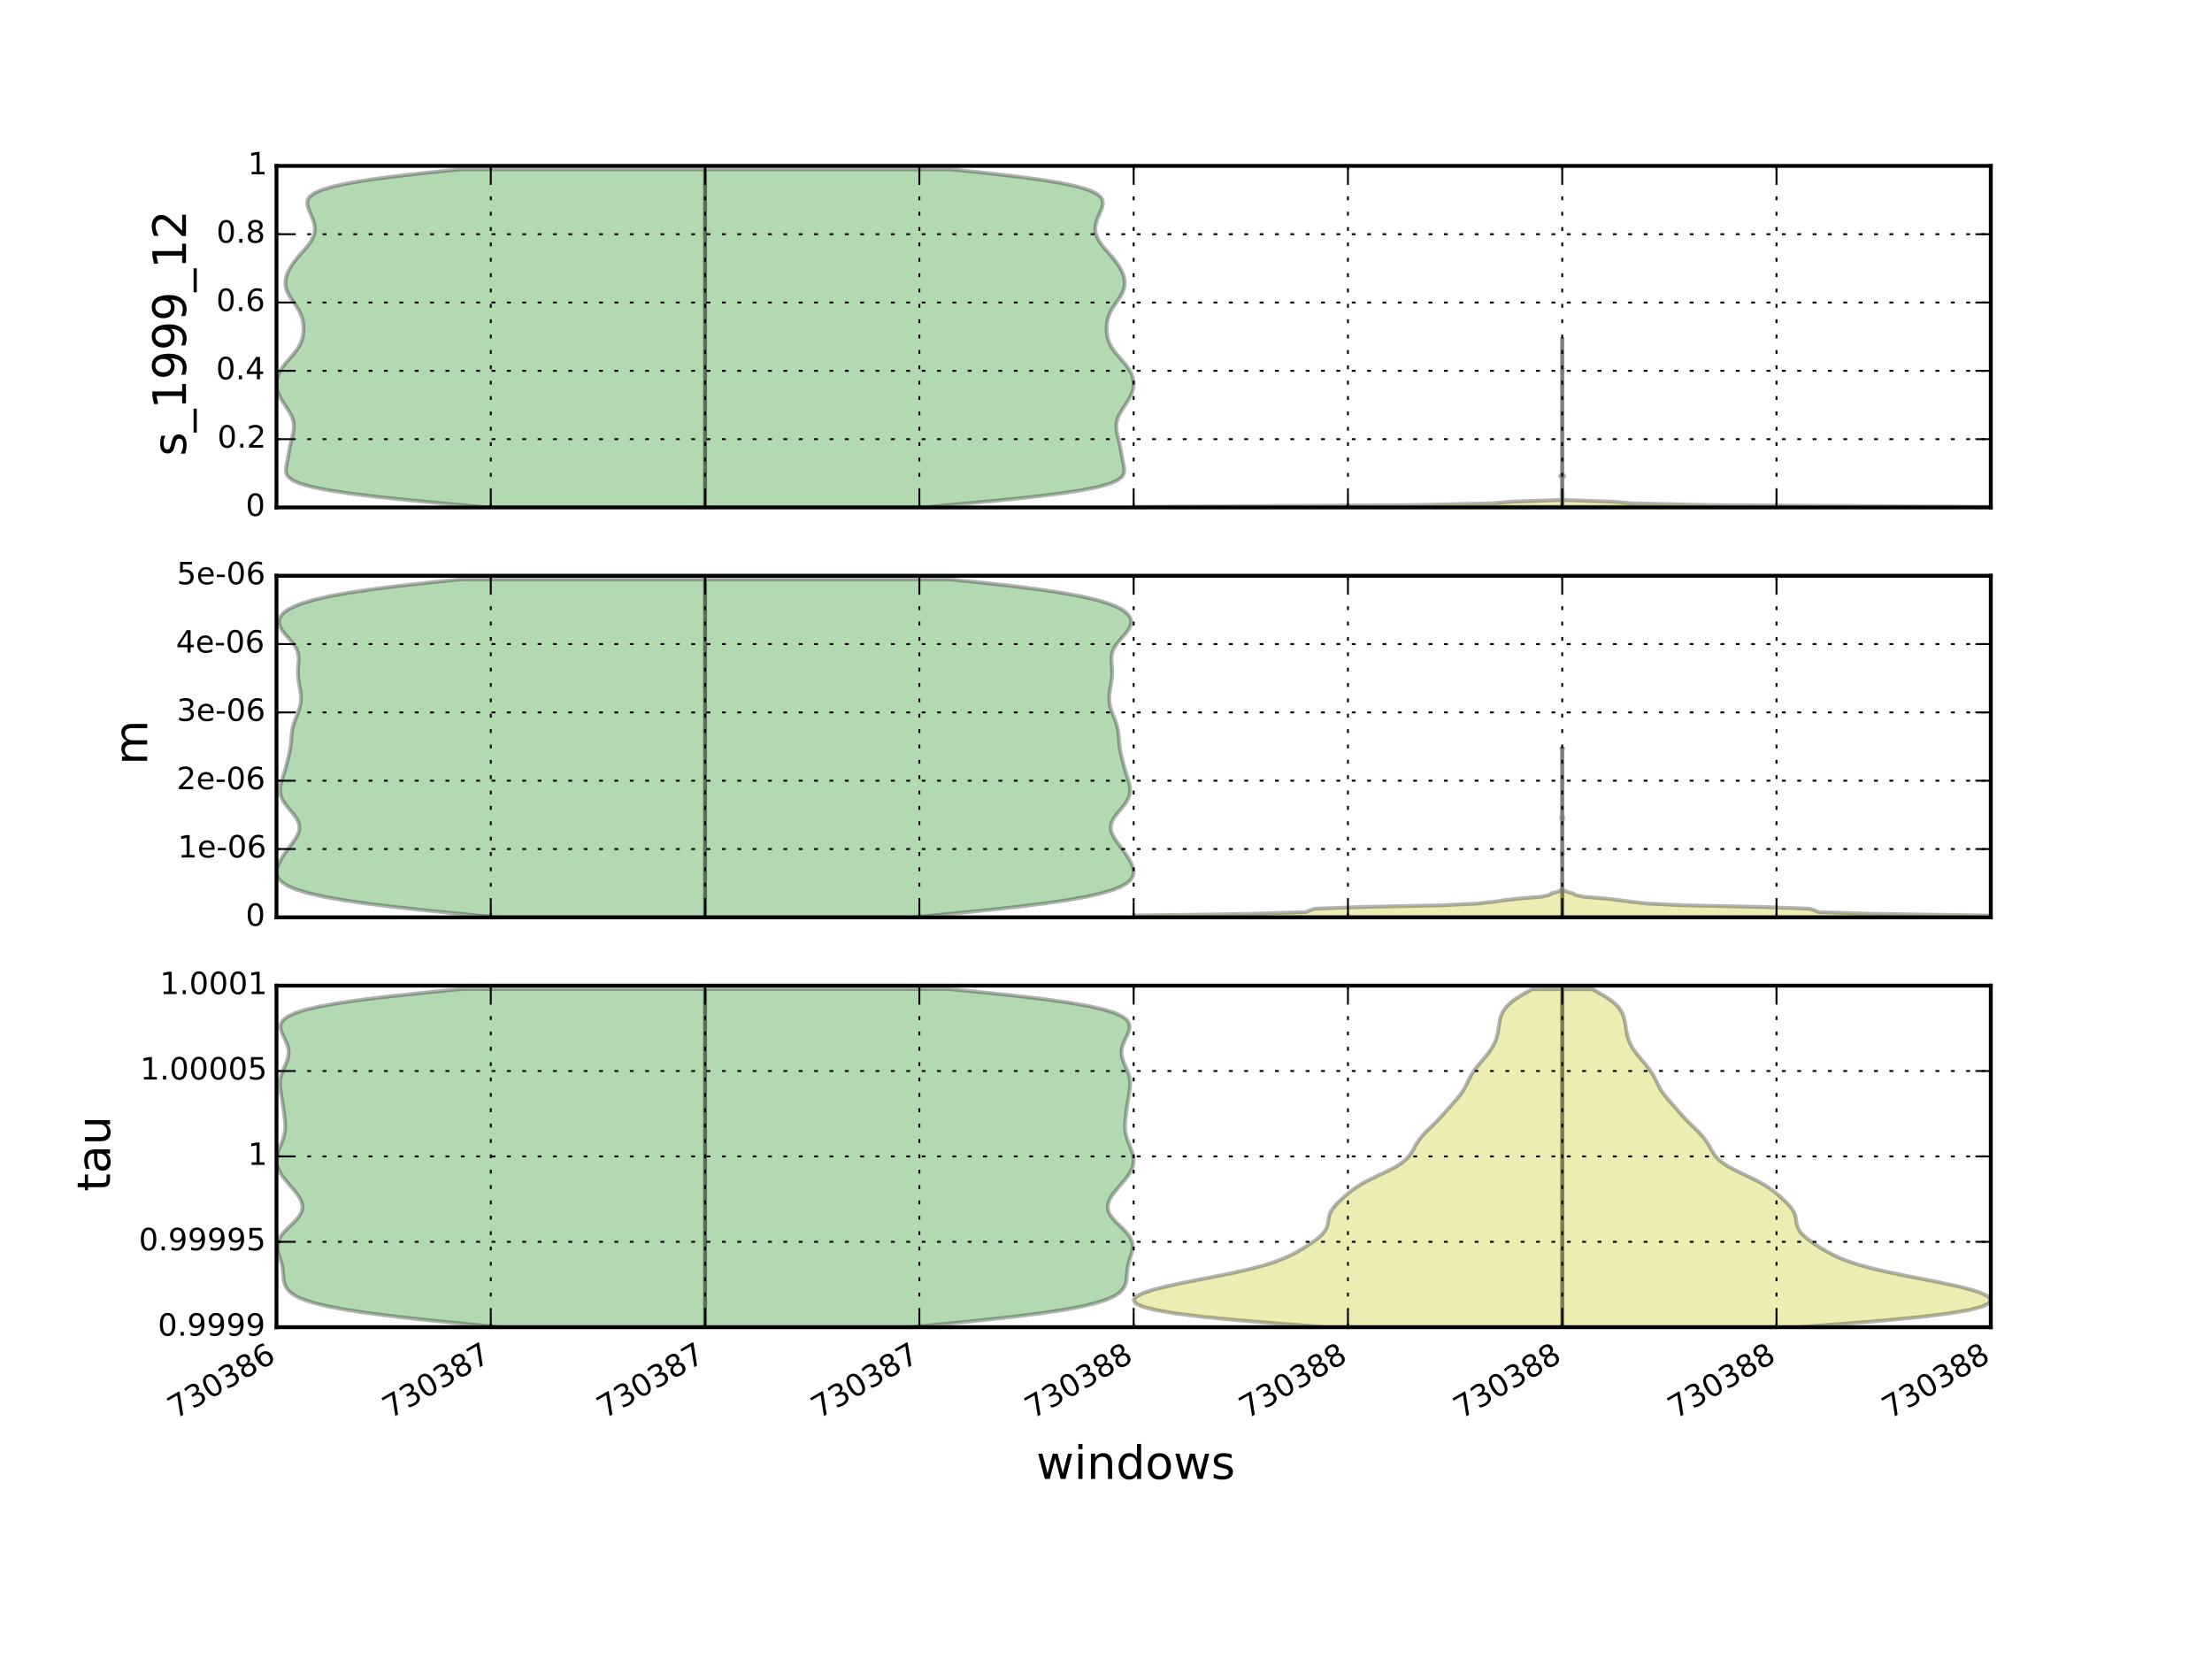 <?xml version="1.0" encoding="utf-8" standalone="no"?>
<!DOCTYPE svg PUBLIC "-//W3C//DTD SVG 1.1//EN"
  "http://www.w3.org/Graphics/SVG/1.1/DTD/svg11.dtd">
<!-- Created with matplotlib (http://matplotlib.org/) -->
<svg height="432pt" version="1.1" viewBox="0 0 576 432" width="576pt" xmlns="http://www.w3.org/2000/svg" xmlns:xlink="http://www.w3.org/1999/xlink">
 <defs>
  <style type="text/css">
*{stroke-linecap:butt;stroke-linejoin:round;}
  </style>
 </defs>
 <g id="figure_1">
  <g id="patch_1">
   <path d="
M0 432
L576 432
L576 0
L0 0
z
" style="fill:#ffffff;"/>
  </g>
  <g id="axes_1">
   <g id="patch_2">
    <path d="
M72 132.141
L518.4 132.141
L518.4 43.2
L72 43.2
z
" style="fill:#ffffff;"/>
   </g>
   <g id="PolyCollection_1">
    <defs>
     <path d="
M240.24 -299.879
L183.6 -299.879
L183.6 -300.768
L183.6 -301.657
L183.6 -302.546
L183.6 -303.435
L183.6 -304.324
L183.6 -305.214
L183.6 -306.103
L183.6 -306.992
L183.6 -307.881
L183.6 -308.77
L183.6 -309.659
L183.6 -310.548
L183.6 -311.437
L183.6 -312.326
L183.6 -313.215
L183.6 -314.104
L183.6 -314.993
L183.6 -315.883
L183.6 -316.772
L183.6 -317.661
L183.6 -318.55
L183.6 -319.439
L183.6 -320.328
L183.6 -321.217
L183.6 -322.106
L183.6 -322.995
L183.6 -323.884
L183.6 -324.773
L183.6 -325.662
L183.6 -326.552
L183.6 -327.441
L183.6 -328.33
L183.6 -329.219
L183.6 -330.108
L183.6 -330.997
L183.6 -331.886
L183.6 -332.775
L183.6 -333.664
L183.6 -334.553
L183.6 -335.442
L183.6 -336.331
L183.6 -337.22
L183.6 -338.11
L183.6 -338.999
L183.6 -339.888
L183.6 -340.777
L183.6 -341.666
L183.6 -342.555
L183.6 -343.444
L183.6 -344.333
L183.6 -345.222
L183.6 -346.111
L183.6 -347
L183.6 -347.889
L183.6 -348.779
L183.6 -349.668
L183.6 -350.557
L183.6 -351.446
L183.6 -352.335
L183.6 -353.224
L183.6 -354.113
L183.6 -355.002
L183.6 -355.891
L183.6 -356.78
L183.6 -357.669
L183.6 -358.558
L183.6 -359.448
L183.6 -360.337
L183.6 -361.226
L183.6 -362.115
L183.6 -363.004
L183.6 -363.893
L183.6 -364.782
L183.6 -365.671
L183.6 -366.56
L183.6 -367.449
L183.6 -368.338
L183.6 -369.227
L183.6 -370.117
L183.6 -371.006
L183.6 -371.895
L183.6 -372.784
L183.6 -373.673
L183.6 -374.562
L183.6 -375.451
L183.6 -376.34
L183.6 -377.229
L183.6 -378.118
L183.6 -379.007
L183.6 -379.896
L183.6 -380.785
L183.6 -381.675
L183.6 -382.564
L183.6 -383.453
L183.6 -384.342
L183.6 -385.231
L183.6 -386.12
L183.6 -387.009
L183.6 -387.898
L247.524 -387.898
L247.524 -387.898
L256.265 -387.009
L264.123 -386.12
L270.835 -385.231
L276.27 -384.342
L280.427 -383.453
L283.407 -382.564
L285.377 -381.675
L286.537 -380.785
L287.084 -379.896
L287.201 -379.007
L287.039 -378.118
L286.719 -377.229
L286.332 -376.34
L285.945 -375.451
L285.609 -374.562
L285.36 -373.673
L285.226 -372.784
L285.232 -371.895
L285.394 -371.006
L285.719 -370.117
L286.2 -369.227
L286.817 -368.338
L287.533 -367.449
L288.305 -366.56
L289.089 -365.671
L289.846 -364.782
L290.548 -363.893
L291.178 -363.004
L291.726 -362.115
L292.182 -361.226
L292.537 -360.337
L292.778 -359.448
L292.887 -358.558
L292.851 -357.669
L292.663 -356.78
L292.327 -355.891
L291.862 -355.002
L291.304 -354.113
L290.697 -353.224
L290.091 -352.335
L289.534 -351.446
L289.06 -350.557
L288.689 -349.668
L288.425 -348.779
L288.258 -347.889
L288.175 -347
L288.163 -346.111
L288.22 -345.222
L288.356 -344.333
L288.588 -343.444
L288.935 -342.555
L289.407 -341.666
L290.002 -340.777
L290.698 -339.888
L291.459 -338.999
L292.237 -338.11
L292.984 -337.22
L293.658 -336.331
L294.226 -335.442
L294.67 -334.553
L294.981 -333.664
L295.157 -332.775
L295.2 -331.886
L295.113 -330.997
L294.901 -330.108
L294.569 -329.219
L294.129 -328.33
L293.603 -327.441
L293.022 -326.552
L292.428 -325.662
L291.867 -324.773
L291.384 -323.884
L291.014 -322.995
L290.779 -322.106
L290.681 -321.217
L290.707 -320.328
L290.83 -319.439
L291.015 -318.55
L291.23 -317.661
L291.447 -316.772
L291.646 -315.883
L291.824 -314.993
L291.984 -314.104
L292.14 -313.215
L292.308 -312.326
L292.49 -311.437
L292.664 -310.548
L292.765 -309.659
L292.672 -308.77
L292.203 -307.881
L291.122 -306.992
L289.162 -306.103
L286.059 -305.214
L281.604 -304.324
L275.687 -303.435
L268.337 -302.546
L259.738 -301.657
L250.224 -300.768
L240.24 -299.879
z
" id="mda3864f5d0" style="stroke:#000000;stroke-opacity:0.3;"/>
    </defs>
    <g clip-path="url(#pabb9301d13)">
     <use style="fill:#008000;fill-opacity:0.3;stroke:#000000;stroke-opacity:0.3;" x="0.0" xlink:href="#mda3864f5d0" y="432.0"/>
    </g>
   </g>
   <g id="PolyCollection_2">
    <defs>
     <path d="
M126.96 -299.879
L183.6 -299.879
L183.6 -300.768
L183.6 -301.657
L183.6 -302.546
L183.6 -303.435
L183.6 -304.324
L183.6 -305.214
L183.6 -306.103
L183.6 -306.992
L183.6 -307.881
L183.6 -308.77
L183.6 -309.659
L183.6 -310.548
L183.6 -311.437
L183.6 -312.326
L183.6 -313.215
L183.6 -314.104
L183.6 -314.993
L183.6 -315.883
L183.6 -316.772
L183.6 -317.661
L183.6 -318.55
L183.6 -319.439
L183.6 -320.328
L183.6 -321.217
L183.6 -322.106
L183.6 -322.995
L183.6 -323.884
L183.6 -324.773
L183.6 -325.662
L183.6 -326.552
L183.6 -327.441
L183.6 -328.33
L183.6 -329.219
L183.6 -330.108
L183.6 -330.997
L183.6 -331.886
L183.6 -332.775
L183.6 -333.664
L183.6 -334.553
L183.6 -335.442
L183.6 -336.331
L183.6 -337.22
L183.6 -338.11
L183.6 -338.999
L183.6 -339.888
L183.6 -340.777
L183.6 -341.666
L183.6 -342.555
L183.6 -343.444
L183.6 -344.333
L183.6 -345.222
L183.6 -346.111
L183.6 -347
L183.6 -347.889
L183.6 -348.779
L183.6 -349.668
L183.6 -350.557
L183.6 -351.446
L183.6 -352.335
L183.6 -353.224
L183.6 -354.113
L183.6 -355.002
L183.6 -355.891
L183.6 -356.78
L183.6 -357.669
L183.6 -358.558
L183.6 -359.448
L183.6 -360.337
L183.6 -361.226
L183.6 -362.115
L183.6 -363.004
L183.6 -363.893
L183.6 -364.782
L183.6 -365.671
L183.6 -366.56
L183.6 -367.449
L183.6 -368.338
L183.6 -369.227
L183.6 -370.117
L183.6 -371.006
L183.6 -371.895
L183.6 -372.784
L183.6 -373.673
L183.6 -374.562
L183.6 -375.451
L183.6 -376.34
L183.6 -377.229
L183.6 -378.118
L183.6 -379.007
L183.6 -379.896
L183.6 -380.785
L183.6 -381.675
L183.6 -382.564
L183.6 -383.453
L183.6 -384.342
L183.6 -385.231
L183.6 -386.12
L183.6 -387.009
L183.6 -387.898
L119.676 -387.898
L119.676 -387.898
L110.935 -387.009
L103.077 -386.12
L96.365 -385.231
L90.93 -384.342
L86.773 -383.453
L83.793 -382.564
L81.823 -381.675
L80.663 -380.785
L80.116 -379.896
L79.999 -379.007
L80.161 -378.118
L80.481 -377.229
L80.868 -376.34
L81.255 -375.451
L81.591 -374.562
L81.84 -373.673
L81.974 -372.784
L81.968 -371.895
L81.806 -371.006
L81.481 -370.117
L81 -369.227
L80.383 -368.338
L79.667 -367.449
L78.895 -366.56
L78.111 -365.671
L77.354 -364.782
L76.651 -363.893
L76.022 -363.004
L75.474 -362.115
L75.018 -361.226
L74.663 -360.337
L74.422 -359.448
L74.313 -358.558
L74.349 -357.669
L74.537 -356.78
L74.873 -355.891
L75.338 -355.002
L75.896 -354.113
L76.503 -353.224
L77.109 -352.335
L77.666 -351.446
L78.141 -350.557
L78.511 -349.668
L78.775 -348.779
L78.942 -347.889
L79.025 -347
L79.037 -346.111
L78.98 -345.222
L78.844 -344.333
L78.612 -343.444
L78.266 -342.555
L77.793 -341.666
L77.198 -340.777
L76.502 -339.888
L75.742 -338.999
L74.963 -338.11
L74.216 -337.22
L73.542 -336.331
L72.974 -335.442
L72.53 -334.553
L72.219 -333.664
L72.043 -332.775
L72 -331.886
L72.087 -330.997
L72.299 -330.108
L72.631 -329.219
L73.071 -328.33
L73.597 -327.441
L74.178 -326.552
L74.772 -325.662
L75.333 -324.773
L75.816 -323.884
L76.186 -322.995
L76.421 -322.106
L76.519 -321.217
L76.493 -320.328
L76.37 -319.439
L76.185 -318.55
L75.97 -317.661
L75.753 -316.772
L75.553 -315.883
L75.376 -314.993
L75.216 -314.104
L75.06 -313.215
L74.892 -312.326
L74.71 -311.437
L74.536 -310.548
L74.435 -309.659
L74.528 -308.77
L74.997 -307.881
L76.078 -306.992
L78.038 -306.103
L81.141 -305.214
L85.596 -304.324
L91.513 -303.435
L98.863 -302.546
L107.462 -301.657
L116.976 -300.768
L126.96 -299.879
z
" id="ma23c0e6b3a" style="stroke:#000000;stroke-opacity:0.3;"/>
    </defs>
    <g clip-path="url(#pabb9301d13)">
     <use style="fill:#008000;fill-opacity:0.3;stroke:#000000;stroke-opacity:0.3;" x="0.0" xlink:href="#ma23c0e6b3a" y="432.0"/>
    </g>
   </g>
   <g id="PolyCollection_3">
    <defs>
     <path d="
M518.4 -300.036
L406.8 -300.036
L406.8 -300.479
L406.8 -300.922
L406.8 -301.365
L406.8 -301.808
L406.8 -302.25
L406.8 -302.693
L406.8 -303.136
L406.8 -303.579
L406.8 -304.022
L406.8 -304.465
L406.8 -304.908
L406.8 -305.351
L406.8 -305.794
L406.8 -306.237
L406.8 -306.68
L406.8 -307.123
L406.8 -307.566
L406.8 -308.009
L406.8 -308.452
L406.8 -308.895
L406.8 -309.337
L406.8 -309.78
L406.8 -310.223
L406.8 -310.666
L406.8 -311.109
L406.8 -311.552
L406.8 -311.995
L406.8 -312.438
L406.8 -312.881
L406.8 -313.324
L406.8 -313.767
L406.8 -314.21
L406.8 -314.653
L406.8 -315.096
L406.8 -315.539
L406.8 -315.981
L406.8 -316.424
L406.8 -316.867
L406.8 -317.31
L406.8 -317.753
L406.8 -318.196
L406.8 -318.639
L406.8 -319.082
L406.8 -319.525
L406.8 -319.968
L406.8 -320.411
L406.8 -320.854
L406.8 -321.297
L406.8 -321.74
L406.8 -322.183
L406.8 -322.626
L406.8 -323.068
L406.8 -323.511
L406.8 -323.954
L406.8 -324.397
L406.8 -324.84
L406.8 -325.283
L406.8 -325.726
L406.8 -326.169
L406.8 -326.612
L406.8 -327.055
L406.8 -327.498
L406.8 -327.941
L406.8 -328.384
L406.8 -328.827
L406.8 -329.27
L406.8 -329.713
L406.8 -330.155
L406.8 -330.598
L406.8 -331.041
L406.8 -331.484
L406.8 -331.927
L406.8 -332.37
L406.8 -332.813
L406.8 -333.256
L406.8 -333.699
L406.8 -334.142
L406.8 -334.585
L406.8 -335.028
L406.8 -335.471
L406.8 -335.914
L406.8 -336.357
L406.8 -336.799
L406.8 -337.242
L406.8 -337.685
L406.8 -338.128
L406.8 -338.571
L406.8 -339.014
L406.8 -339.457
L406.8 -339.9
L406.8 -340.343
L406.8 -340.786
L406.8 -341.229
L406.8 -341.672
L406.8 -342.115
L406.8 -342.558
L406.8 -343.001
L406.8 -343.444
L406.8 -343.886
L406.812 -343.886
L406.812 -343.886
L406.8 -343.444
L406.8 -343.001
L406.8 -342.558
L406.8 -342.115
L406.8 -341.672
L406.8 -341.229
L406.8 -340.786
L406.8 -340.343
L406.8 -339.9
L406.8 -339.457
L406.8 -339.014
L406.8 -338.571
L406.8 -338.128
L406.8 -337.685
L406.8 -337.242
L406.8 -336.799
L406.8 -336.357
L406.811 -335.914
L406.848 -335.471
L406.81 -335.028
L406.8 -334.585
L406.8 -334.142
L406.802 -333.699
L406.81 -333.256
L406.802 -332.813
L406.801 -332.37
L406.836 -331.927
L406.844 -331.484
L406.811 -331.041
L406.803 -330.598
L406.8 -330.155
L406.8 -329.713
L406.8 -329.27
L406.8 -328.827
L406.8 -328.384
L406.815 -327.941
L406.824 -327.498
L406.802 -327.055
L406.8 -326.612
L406.8 -326.169
L406.8 -325.726
L406.8 -325.283
L406.81 -324.84
L406.891 -324.397
L406.853 -323.954
L406.81 -323.511
L406.814 -323.068
L406.836 -322.626
L406.804 -322.183
L406.8 -321.74
L406.8 -321.297
L406.8 -320.854
L406.8 -320.411
L406.8 -319.968
L406.8 -319.525
L406.8 -319.082
L406.8 -318.639
L406.8 -318.196
L406.8 -317.753
L406.8 -317.31
L406.8 -316.867
L406.8 -316.424
L406.8 -315.981
L406.8 -315.539
L406.802 -315.096
L406.818 -314.653
L406.808 -314.21
L406.8 -313.767
L406.8 -313.324
L406.8 -312.881
L406.809 -312.438
L406.857 -311.995
L406.816 -311.552
L406.8 -311.109
L406.804 -310.666
L406.836 -310.223
L406.815 -309.78
L406.805 -309.337
L406.81 -308.895
L406.959 -308.452
L407.37 -308.009
L406.894 -307.566
L406.801 -307.123
L406.809 -306.68
L406.828 -306.237
L406.806 -305.794
L406.81 -305.351
L406.803 -304.908
L406.8 -304.465
L406.813 -304.022
L406.888 -303.579
L406.949 -303.136
L406.864 -302.693
L406.803 -302.25
L407.363 -301.808
L420.033 -301.365
L425.09 -300.922
L445.38 -300.479
L518.4 -300.036
z
" id="m609de662c1" style="stroke:#000000;stroke-opacity:0.3;"/>
    </defs>
    <g clip-path="url(#pabb9301d13)">
     <use style="fill:#bfbf00;fill-opacity:0.3;stroke:#000000;stroke-opacity:0.3;" x="0.0" xlink:href="#m609de662c1" y="432.0"/>
    </g>
   </g>
   <g id="PolyCollection_4">
    <defs>
     <path d="
M295.2 -300.036
L406.8 -300.036
L406.8 -300.479
L406.8 -300.922
L406.8 -301.365
L406.8 -301.808
L406.8 -302.25
L406.8 -302.693
L406.8 -303.136
L406.8 -303.579
L406.8 -304.022
L406.8 -304.465
L406.8 -304.908
L406.8 -305.351
L406.8 -305.794
L406.8 -306.237
L406.8 -306.68
L406.8 -307.123
L406.8 -307.566
L406.8 -308.009
L406.8 -308.452
L406.8 -308.895
L406.8 -309.337
L406.8 -309.78
L406.8 -310.223
L406.8 -310.666
L406.8 -311.109
L406.8 -311.552
L406.8 -311.995
L406.8 -312.438
L406.8 -312.881
L406.8 -313.324
L406.8 -313.767
L406.8 -314.21
L406.8 -314.653
L406.8 -315.096
L406.8 -315.539
L406.8 -315.981
L406.8 -316.424
L406.8 -316.867
L406.8 -317.31
L406.8 -317.753
L406.8 -318.196
L406.8 -318.639
L406.8 -319.082
L406.8 -319.525
L406.8 -319.968
L406.8 -320.411
L406.8 -320.854
L406.8 -321.297
L406.8 -321.74
L406.8 -322.183
L406.8 -322.626
L406.8 -323.068
L406.8 -323.511
L406.8 -323.954
L406.8 -324.397
L406.8 -324.84
L406.8 -325.283
L406.8 -325.726
L406.8 -326.169
L406.8 -326.612
L406.8 -327.055
L406.8 -327.498
L406.8 -327.941
L406.8 -328.384
L406.8 -328.827
L406.8 -329.27
L406.8 -329.713
L406.8 -330.155
L406.8 -330.598
L406.8 -331.041
L406.8 -331.484
L406.8 -331.927
L406.8 -332.37
L406.8 -332.813
L406.8 -333.256
L406.8 -333.699
L406.8 -334.142
L406.8 -334.585
L406.8 -335.028
L406.8 -335.471
L406.8 -335.914
L406.8 -336.357
L406.8 -336.799
L406.8 -337.242
L406.8 -337.685
L406.8 -338.128
L406.8 -338.571
L406.8 -339.014
L406.8 -339.457
L406.8 -339.9
L406.8 -340.343
L406.8 -340.786
L406.8 -341.229
L406.8 -341.672
L406.8 -342.115
L406.8 -342.558
L406.8 -343.001
L406.8 -343.444
L406.8 -343.886
L406.788 -343.886
L406.788 -343.886
L406.8 -343.444
L406.8 -343.001
L406.8 -342.558
L406.8 -342.115
L406.8 -341.672
L406.8 -341.229
L406.8 -340.786
L406.8 -340.343
L406.8 -339.9
L406.8 -339.457
L406.8 -339.014
L406.8 -338.571
L406.8 -338.128
L406.8 -337.685
L406.8 -337.242
L406.8 -336.799
L406.8 -336.357
L406.789 -335.914
L406.752 -335.471
L406.79 -335.028
L406.8 -334.585
L406.8 -334.142
L406.798 -333.699
L406.79 -333.256
L406.798 -332.813
L406.799 -332.37
L406.764 -331.927
L406.756 -331.484
L406.789 -331.041
L406.797 -330.598
L406.8 -330.155
L406.8 -329.713
L406.8 -329.27
L406.8 -328.827
L406.8 -328.384
L406.785 -327.941
L406.776 -327.498
L406.798 -327.055
L406.8 -326.612
L406.8 -326.169
L406.8 -325.726
L406.8 -325.283
L406.79 -324.84
L406.709 -324.397
L406.747 -323.954
L406.79 -323.511
L406.786 -323.068
L406.764 -322.626
L406.796 -322.183
L406.8 -321.74
L406.8 -321.297
L406.8 -320.854
L406.8 -320.411
L406.8 -319.968
L406.8 -319.525
L406.8 -319.082
L406.8 -318.639
L406.8 -318.196
L406.8 -317.753
L406.8 -317.31
L406.8 -316.867
L406.8 -316.424
L406.8 -315.981
L406.8 -315.539
L406.798 -315.096
L406.782 -314.653
L406.792 -314.21
L406.8 -313.767
L406.8 -313.324
L406.8 -312.881
L406.791 -312.438
L406.743 -311.995
L406.784 -311.552
L406.8 -311.109
L406.796 -310.666
L406.764 -310.223
L406.785 -309.78
L406.795 -309.337
L406.79 -308.895
L406.641 -308.452
L406.23 -308.009
L406.706 -307.566
L406.799 -307.123
L406.791 -306.68
L406.772 -306.237
L406.794 -305.794
L406.79 -305.351
L406.797 -304.908
L406.8 -304.465
L406.787 -304.022
L406.712 -303.579
L406.651 -303.136
L406.736 -302.693
L406.797 -302.25
L406.237 -301.808
L393.567 -301.365
L388.51 -300.922
L368.22 -300.479
L295.2 -300.036
z
" id="mad98abd79d" style="stroke:#000000;stroke-opacity:0.3;"/>
    </defs>
    <g clip-path="url(#pabb9301d13)">
     <use style="fill:#bfbf00;fill-opacity:0.3;stroke:#000000;stroke-opacity:0.3;" x="0.0" xlink:href="#mad98abd79d" y="432.0"/>
    </g>
   </g>
   <g id="patch_3">
    <path d="
M72 43.2
L518.4 43.2" style="fill:none;stroke:#000000;stroke-linecap:square;stroke-linejoin:miter;"/>
   </g>
   <g id="patch_4">
    <path d="
M518.4 132.141
L518.4 43.2" style="fill:none;stroke:#000000;stroke-linecap:square;stroke-linejoin:miter;"/>
   </g>
   <g id="patch_5">
    <path d="
M72 132.141
L518.4 132.141" style="fill:none;stroke:#000000;stroke-linecap:square;stroke-linejoin:miter;"/>
   </g>
   <g id="patch_6">
    <path d="
M72 132.141
L72 43.2" style="fill:none;stroke:#000000;stroke-linecap:square;stroke-linejoin:miter;"/>
   </g>
   <g id="matplotlib.axis_1">
    <g id="xtick_1">
     <g id="line2d_1">
      <path clip-path="url(#pabb9301d13)" d="
M72 132.141
L72 43.2" style="fill:none;stroke:#000000;stroke-dasharray:1,3;stroke-dashoffset:0.0;stroke-width:0.5;"/>
     </g>
     <g id="line2d_2">
      <defs>
       <path d="
M0 0
L0 -4" id="m93b0483c22" style="stroke:#000000;stroke-width:0.5;"/>
      </defs>
      <g>
       <use style="stroke:#000000;stroke-width:0.5;" x="72.0" xlink:href="#m93b0483c22" y="132.141"/>
      </g>
     </g>
     <g id="line2d_3">
      <defs>
       <path d="
M0 0
L0 4" id="m741efc42ff" style="stroke:#000000;stroke-width:0.5;"/>
      </defs>
      <g>
       <use style="stroke:#000000;stroke-width:0.5;" x="72.0" xlink:href="#m741efc42ff" y="43.2"/>
      </g>
     </g>
    </g>
    <g id="xtick_2">
     <g id="line2d_4">
      <path clip-path="url(#pabb9301d13)" d="
M127.8 132.141
L127.8 43.2" style="fill:none;stroke:#000000;stroke-dasharray:1,3;stroke-dashoffset:0.0;stroke-width:0.5;"/>
     </g>
     <g id="line2d_5">
      <g>
       <use style="stroke:#000000;stroke-width:0.5;" x="127.8" xlink:href="#m93b0483c22" y="132.141"/>
      </g>
     </g>
     <g id="line2d_6">
      <g>
       <use style="stroke:#000000;stroke-width:0.5;" x="127.8" xlink:href="#m741efc42ff" y="43.2"/>
      </g>
     </g>
    </g>
    <g id="xtick_3">
     <g id="line2d_7">
      <path clip-path="url(#pabb9301d13)" d="
M183.6 132.141
L183.6 43.2" style="fill:none;stroke:#000000;stroke-dasharray:1,3;stroke-dashoffset:0.0;stroke-width:0.5;"/>
     </g>
     <g id="line2d_8">
      <g>
       <use style="stroke:#000000;stroke-width:0.5;" x="183.6" xlink:href="#m93b0483c22" y="132.141"/>
      </g>
     </g>
     <g id="line2d_9">
      <g>
       <use style="stroke:#000000;stroke-width:0.5;" x="183.6" xlink:href="#m741efc42ff" y="43.2"/>
      </g>
     </g>
    </g>
    <g id="xtick_4">
     <g id="line2d_10">
      <path clip-path="url(#pabb9301d13)" d="
M239.4 132.141
L239.4 43.2" style="fill:none;stroke:#000000;stroke-dasharray:1,3;stroke-dashoffset:0.0;stroke-width:0.5;"/>
     </g>
     <g id="line2d_11">
      <g>
       <use style="stroke:#000000;stroke-width:0.5;" x="239.4" xlink:href="#m93b0483c22" y="132.141"/>
      </g>
     </g>
     <g id="line2d_12">
      <g>
       <use style="stroke:#000000;stroke-width:0.5;" x="239.4" xlink:href="#m741efc42ff" y="43.2"/>
      </g>
     </g>
    </g>
    <g id="xtick_5">
     <g id="line2d_13">
      <path clip-path="url(#pabb9301d13)" d="
M295.2 132.141
L295.2 43.2" style="fill:none;stroke:#000000;stroke-dasharray:1,3;stroke-dashoffset:0.0;stroke-width:0.5;"/>
     </g>
     <g id="line2d_14">
      <g>
       <use style="stroke:#000000;stroke-width:0.5;" x="295.2" xlink:href="#m93b0483c22" y="132.141"/>
      </g>
     </g>
     <g id="line2d_15">
      <g>
       <use style="stroke:#000000;stroke-width:0.5;" x="295.2" xlink:href="#m741efc42ff" y="43.2"/>
      </g>
     </g>
    </g>
    <g id="xtick_6">
     <g id="line2d_16">
      <path clip-path="url(#pabb9301d13)" d="
M351 132.141
L351 43.2" style="fill:none;stroke:#000000;stroke-dasharray:1,3;stroke-dashoffset:0.0;stroke-width:0.5;"/>
     </g>
     <g id="line2d_17">
      <g>
       <use style="stroke:#000000;stroke-width:0.5;" x="351.0" xlink:href="#m93b0483c22" y="132.141"/>
      </g>
     </g>
     <g id="line2d_18">
      <g>
       <use style="stroke:#000000;stroke-width:0.5;" x="351.0" xlink:href="#m741efc42ff" y="43.2"/>
      </g>
     </g>
    </g>
    <g id="xtick_7">
     <g id="line2d_19">
      <path clip-path="url(#pabb9301d13)" d="
M406.8 132.141
L406.8 43.2" style="fill:none;stroke:#000000;stroke-dasharray:1,3;stroke-dashoffset:0.0;stroke-width:0.5;"/>
     </g>
     <g id="line2d_20">
      <g>
       <use style="stroke:#000000;stroke-width:0.5;" x="406.8" xlink:href="#m93b0483c22" y="132.141"/>
      </g>
     </g>
     <g id="line2d_21">
      <g>
       <use style="stroke:#000000;stroke-width:0.5;" x="406.8" xlink:href="#m741efc42ff" y="43.2"/>
      </g>
     </g>
    </g>
    <g id="xtick_8">
     <g id="line2d_22">
      <path clip-path="url(#pabb9301d13)" d="
M462.6 132.141
L462.6 43.2" style="fill:none;stroke:#000000;stroke-dasharray:1,3;stroke-dashoffset:0.0;stroke-width:0.5;"/>
     </g>
     <g id="line2d_23">
      <g>
       <use style="stroke:#000000;stroke-width:0.5;" x="462.6" xlink:href="#m93b0483c22" y="132.141"/>
      </g>
     </g>
     <g id="line2d_24">
      <g>
       <use style="stroke:#000000;stroke-width:0.5;" x="462.6" xlink:href="#m741efc42ff" y="43.2"/>
      </g>
     </g>
    </g>
    <g id="xtick_9">
     <g id="line2d_25">
      <path clip-path="url(#pabb9301d13)" d="
M518.4 132.141
L518.4 43.2" style="fill:none;stroke:#000000;stroke-dasharray:1,3;stroke-dashoffset:0.0;stroke-width:0.5;"/>
     </g>
     <g id="line2d_26">
      <g>
       <use style="stroke:#000000;stroke-width:0.5;" x="518.4" xlink:href="#m93b0483c22" y="132.141"/>
      </g>
     </g>
     <g id="line2d_27">
      <g>
       <use style="stroke:#000000;stroke-width:0.5;" x="518.4" xlink:href="#m741efc42ff" y="43.2"/>
      </g>
     </g>
    </g>
   </g>
   <g id="matplotlib.axis_2">
    <g id="ytick_1">
     <g id="line2d_28">
      <path clip-path="url(#pabb9301d13)" d="
M72 132.141
L518.4 132.141" style="fill:none;stroke:#000000;stroke-dasharray:1,3;stroke-dashoffset:0.0;stroke-width:0.5;"/>
     </g>
     <g id="line2d_29">
      <defs>
       <path d="
M0 0
L4 0" id="m728421d6d4" style="stroke:#000000;stroke-width:0.5;"/>
      </defs>
      <g>
       <use style="stroke:#000000;stroke-width:0.5;" x="72.0" xlink:href="#m728421d6d4" y="132.141"/>
      </g>
     </g>
     <g id="line2d_30">
      <defs>
       <path d="
M0 0
L-4 0" id="mcb0005524f" style="stroke:#000000;stroke-width:0.5;"/>
      </defs>
      <g>
       <use style="stroke:#000000;stroke-width:0.5;" x="518.4" xlink:href="#mcb0005524f" y="132.141"/>
      </g>
     </g>
     <g id="text_1">
      <!-- 0 -->
      <defs>
       <path d="
M31.781 66.406
Q24.172 66.406 20.328 58.906
Q16.5 51.422 16.5 36.375
Q16.5 21.391 20.328 13.891
Q24.172 6.391 31.781 6.391
Q39.453 6.391 43.281 13.891
Q47.125 21.391 47.125 36.375
Q47.125 51.422 43.281 58.906
Q39.453 66.406 31.781 66.406
M31.781 74.219
Q44.047 74.219 50.516 64.516
Q56.984 54.828 56.984 36.375
Q56.984 17.969 50.516 8.266
Q44.047 -1.422 31.781 -1.422
Q19.531 -1.422 13.062 8.266
Q6.594 17.969 6.594 36.375
Q6.594 54.828 13.062 64.516
Q19.531 74.219 31.781 74.219" id="BitstreamVeraSans-Roman-30"/>
      </defs>
      <g transform="translate(63.969 134.349)scale(0.08 -0.08)">
       <use xlink:href="#BitstreamVeraSans-Roman-30"/>
      </g>
     </g>
    </g>
    <g id="ytick_2">
     <g id="line2d_31">
      <path clip-path="url(#pabb9301d13)" d="
M72 114.353
L518.4 114.353" style="fill:none;stroke:#000000;stroke-dasharray:1,3;stroke-dashoffset:0.0;stroke-width:0.5;"/>
     </g>
     <g id="line2d_32">
      <g>
       <use style="stroke:#000000;stroke-width:0.5;" x="72.0" xlink:href="#m728421d6d4" y="114.353"/>
      </g>
     </g>
     <g id="line2d_33">
      <g>
       <use style="stroke:#000000;stroke-width:0.5;" x="518.4" xlink:href="#mcb0005524f" y="114.353"/>
      </g>
     </g>
     <g id="text_2">
      <!-- 0.2 -->
      <defs>
       <path d="
M19.188 8.297
L53.609 8.297
L53.609 0
L7.328 0
L7.328 8.297
Q12.938 14.109 22.625 23.891
Q32.328 33.688 34.812 36.531
Q39.547 41.844 41.422 45.531
Q43.312 49.219 43.312 52.781
Q43.312 58.594 39.234 62.25
Q35.156 65.922 28.609 65.922
Q23.969 65.922 18.812 64.312
Q13.672 62.703 7.812 59.422
L7.812 69.391
Q13.766 71.781 18.938 73
Q24.125 74.219 28.422 74.219
Q39.75 74.219 46.484 68.547
Q53.219 62.891 53.219 53.422
Q53.219 48.922 51.531 44.891
Q49.859 40.875 45.406 35.406
Q44.188 33.984 37.641 27.219
Q31.109 20.453 19.188 8.297" id="BitstreamVeraSans-Roman-32"/>
       <path d="
M10.688 12.406
L21 12.406
L21 0
L10.688 0
z
" id="BitstreamVeraSans-Roman-2e"/>
      </defs>
      <g transform="translate(56.606 116.56)scale(0.08 -0.08)">
       <use xlink:href="#BitstreamVeraSans-Roman-30"/>
       <use x="63.623" xlink:href="#BitstreamVeraSans-Roman-2e"/>
       <use x="95.41" xlink:href="#BitstreamVeraSans-Roman-32"/>
      </g>
     </g>
    </g>
    <g id="ytick_3">
     <g id="line2d_34">
      <path clip-path="url(#pabb9301d13)" d="
M72 96.565
L518.4 96.565" style="fill:none;stroke:#000000;stroke-dasharray:1,3;stroke-dashoffset:0.0;stroke-width:0.5;"/>
     </g>
     <g id="line2d_35">
      <g>
       <use style="stroke:#000000;stroke-width:0.5;" x="72.0" xlink:href="#m728421d6d4" y="96.565"/>
      </g>
     </g>
     <g id="line2d_36">
      <g>
       <use style="stroke:#000000;stroke-width:0.5;" x="518.4" xlink:href="#mcb0005524f" y="96.565"/>
      </g>
     </g>
     <g id="text_3">
      <!-- 0.4 -->
      <defs>
       <path d="
M37.797 64.312
L12.891 25.391
L37.797 25.391
z

M35.203 72.906
L47.609 72.906
L47.609 25.391
L58.016 25.391
L58.016 17.188
L47.609 17.188
L47.609 0
L37.797 0
L37.797 17.188
L4.891 17.188
L4.891 26.703
z
" id="BitstreamVeraSans-Roman-34"/>
      </defs>
      <g transform="translate(56.254 98.772)scale(0.08 -0.08)">
       <use xlink:href="#BitstreamVeraSans-Roman-30"/>
       <use x="63.623" xlink:href="#BitstreamVeraSans-Roman-2e"/>
       <use x="95.41" xlink:href="#BitstreamVeraSans-Roman-34"/>
      </g>
     </g>
    </g>
    <g id="ytick_4">
     <g id="line2d_37">
      <path clip-path="url(#pabb9301d13)" d="
M72 78.776
L518.4 78.776" style="fill:none;stroke:#000000;stroke-dasharray:1,3;stroke-dashoffset:0.0;stroke-width:0.5;"/>
     </g>
     <g id="line2d_38">
      <g>
       <use style="stroke:#000000;stroke-width:0.5;" x="72.0" xlink:href="#m728421d6d4" y="78.776"/>
      </g>
     </g>
     <g id="line2d_39">
      <g>
       <use style="stroke:#000000;stroke-width:0.5;" x="518.4" xlink:href="#mcb0005524f" y="78.776"/>
      </g>
     </g>
     <g id="text_4">
      <!-- 0.6 -->
      <defs>
       <path d="
M33.016 40.375
Q26.375 40.375 22.484 35.828
Q18.609 31.297 18.609 23.391
Q18.609 15.531 22.484 10.953
Q26.375 6.391 33.016 6.391
Q39.656 6.391 43.531 10.953
Q47.406 15.531 47.406 23.391
Q47.406 31.297 43.531 35.828
Q39.656 40.375 33.016 40.375
M52.594 71.297
L52.594 62.312
Q48.875 64.062 45.094 64.984
Q41.312 65.922 37.594 65.922
Q27.828 65.922 22.672 59.328
Q17.531 52.734 16.797 39.406
Q19.672 43.656 24.016 45.922
Q28.375 48.188 33.594 48.188
Q44.578 48.188 50.953 41.516
Q57.328 34.859 57.328 23.391
Q57.328 12.156 50.688 5.359
Q44.047 -1.422 33.016 -1.422
Q20.359 -1.422 13.672 8.266
Q6.984 17.969 6.984 36.375
Q6.984 53.656 15.188 63.938
Q23.391 74.219 37.203 74.219
Q40.922 74.219 44.703 73.484
Q48.484 72.75 52.594 71.297" id="BitstreamVeraSans-Roman-36"/>
      </defs>
      <g transform="translate(56.309 80.984)scale(0.08 -0.08)">
       <use xlink:href="#BitstreamVeraSans-Roman-30"/>
       <use x="63.623" xlink:href="#BitstreamVeraSans-Roman-2e"/>
       <use x="95.41" xlink:href="#BitstreamVeraSans-Roman-36"/>
      </g>
     </g>
    </g>
    <g id="ytick_5">
     <g id="line2d_40">
      <path clip-path="url(#pabb9301d13)" d="
M72 60.988
L518.4 60.988" style="fill:none;stroke:#000000;stroke-dasharray:1,3;stroke-dashoffset:0.0;stroke-width:0.5;"/>
     </g>
     <g id="line2d_41">
      <g>
       <use style="stroke:#000000;stroke-width:0.5;" x="72.0" xlink:href="#m728421d6d4" y="60.988"/>
      </g>
     </g>
     <g id="line2d_42">
      <g>
       <use style="stroke:#000000;stroke-width:0.5;" x="518.4" xlink:href="#mcb0005524f" y="60.988"/>
      </g>
     </g>
     <g id="text_5">
      <!-- 0.8 -->
      <defs>
       <path d="
M31.781 34.625
Q24.75 34.625 20.719 30.859
Q16.703 27.094 16.703 20.516
Q16.703 13.922 20.719 10.156
Q24.75 6.391 31.781 6.391
Q38.812 6.391 42.859 10.172
Q46.922 13.969 46.922 20.516
Q46.922 27.094 42.891 30.859
Q38.875 34.625 31.781 34.625
M21.922 38.812
Q15.578 40.375 12.031 44.719
Q8.5 49.078 8.5 55.328
Q8.5 64.062 14.719 69.141
Q20.953 74.219 31.781 74.219
Q42.672 74.219 48.875 69.141
Q55.078 64.062 55.078 55.328
Q55.078 49.078 51.531 44.719
Q48 40.375 41.703 38.812
Q48.828 37.156 52.797 32.312
Q56.781 27.484 56.781 20.516
Q56.781 9.906 50.312 4.234
Q43.844 -1.422 31.781 -1.422
Q19.734 -1.422 13.25 4.234
Q6.781 9.906 6.781 20.516
Q6.781 27.484 10.781 32.312
Q14.797 37.156 21.922 38.812
M18.312 54.391
Q18.312 48.734 21.844 45.562
Q25.391 42.391 31.781 42.391
Q38.141 42.391 41.719 45.562
Q45.312 48.734 45.312 54.391
Q45.312 60.062 41.719 63.234
Q38.141 66.406 31.781 66.406
Q25.391 66.406 21.844 63.234
Q18.312 60.062 18.312 54.391" id="BitstreamVeraSans-Roman-38"/>
      </defs>
      <g transform="translate(56.352 63.196)scale(0.08 -0.08)">
       <use xlink:href="#BitstreamVeraSans-Roman-30"/>
       <use x="63.623" xlink:href="#BitstreamVeraSans-Roman-2e"/>
       <use x="95.41" xlink:href="#BitstreamVeraSans-Roman-38"/>
      </g>
     </g>
    </g>
    <g id="ytick_6">
     <g id="line2d_43">
      <path clip-path="url(#pabb9301d13)" d="
M72 43.2
L518.4 43.2" style="fill:none;stroke:#000000;stroke-dasharray:1,3;stroke-dashoffset:0.0;stroke-width:0.5;"/>
     </g>
     <g id="line2d_44">
      <g>
       <use style="stroke:#000000;stroke-width:0.5;" x="72.0" xlink:href="#m728421d6d4" y="43.2"/>
      </g>
     </g>
     <g id="line2d_45">
      <g>
       <use style="stroke:#000000;stroke-width:0.5;" x="518.4" xlink:href="#mcb0005524f" y="43.2"/>
      </g>
     </g>
     <g id="text_6">
      <!-- 1 -->
      <defs>
       <path d="
M12.406 8.297
L28.516 8.297
L28.516 63.922
L10.984 60.406
L10.984 69.391
L28.422 72.906
L38.281 72.906
L38.281 8.297
L54.391 8.297
L54.391 0
L12.406 0
z
" id="BitstreamVeraSans-Roman-31"/>
      </defs>
      <g transform="translate(64.528 45.407)scale(0.08 -0.08)">
       <use xlink:href="#BitstreamVeraSans-Roman-31"/>
      </g>
     </g>
    </g>
    <g id="text_7">
     <!-- s_1999_12 -->
     <defs>
      <path d="
M10.984 1.516
L10.984 10.5
Q14.703 8.734 18.5 7.812
Q22.312 6.891 25.984 6.891
Q35.75 6.891 40.891 13.453
Q46.047 20.016 46.781 33.406
Q43.953 29.203 39.594 26.953
Q35.25 24.703 29.984 24.703
Q19.047 24.703 12.672 31.312
Q6.297 37.938 6.297 49.422
Q6.297 60.641 12.938 67.422
Q19.578 74.219 30.609 74.219
Q43.266 74.219 49.922 64.516
Q56.594 54.828 56.594 36.375
Q56.594 19.141 48.406 8.859
Q40.234 -1.422 26.422 -1.422
Q22.703 -1.422 18.891 -0.688
Q15.094 0.047 10.984 1.516
M30.609 32.422
Q37.25 32.422 41.125 36.953
Q45.016 41.5 45.016 49.422
Q45.016 57.281 41.125 61.844
Q37.25 66.406 30.609 66.406
Q23.969 66.406 20.094 61.844
Q16.219 57.281 16.219 49.422
Q16.219 41.5 20.094 36.953
Q23.969 32.422 30.609 32.422" id="BitstreamVeraSans-Roman-39"/>
      <path d="
M44.281 53.078
L44.281 44.578
Q40.484 46.531 36.375 47.5
Q32.281 48.484 27.875 48.484
Q21.188 48.484 17.844 46.438
Q14.5 44.391 14.5 40.281
Q14.5 37.156 16.891 35.375
Q19.281 33.594 26.516 31.984
L29.594 31.297
Q39.156 29.25 43.188 25.516
Q47.219 21.781 47.219 15.094
Q47.219 7.469 41.188 3.016
Q35.156 -1.422 24.609 -1.422
Q20.219 -1.422 15.453 -0.562
Q10.688 0.297 5.422 2
L5.422 11.281
Q10.406 8.688 15.234 7.391
Q20.062 6.109 24.812 6.109
Q31.156 6.109 34.562 8.281
Q37.984 10.453 37.984 14.406
Q37.984 18.062 35.516 20.016
Q33.062 21.969 24.703 23.781
L21.578 24.516
Q13.234 26.266 9.516 29.906
Q5.812 33.547 5.812 39.891
Q5.812 47.609 11.281 51.797
Q16.75 56 26.812 56
Q31.781 56 36.172 55.266
Q40.578 54.547 44.281 53.078" id="BitstreamVeraSans-Roman-73"/>
      <path d="
M50.984 -16.609
L50.984 -23.578
L-0.984 -23.578
L-0.984 -16.609
z
" id="BitstreamVeraSans-Roman-5f"/>
     </defs>
     <g transform="translate(48.424 118.775)rotate(-90.0)scale(0.12 -0.12)">
      <use xlink:href="#BitstreamVeraSans-Roman-73"/>
      <use x="52.1" xlink:href="#BitstreamVeraSans-Roman-5f"/>
      <use x="102.1" xlink:href="#BitstreamVeraSans-Roman-31"/>
      <use x="165.723" xlink:href="#BitstreamVeraSans-Roman-39"/>
      <use x="229.346" xlink:href="#BitstreamVeraSans-Roman-39"/>
      <use x="292.969" xlink:href="#BitstreamVeraSans-Roman-39"/>
      <use x="356.592" xlink:href="#BitstreamVeraSans-Roman-5f"/>
      <use x="406.592" xlink:href="#BitstreamVeraSans-Roman-31"/>
      <use x="470.215" xlink:href="#BitstreamVeraSans-Roman-32"/>
     </g>
    </g>
   </g>
  </g>
  <g id="axes_2">
   <g id="patch_7">
    <path d="
M72 238.871
L518.4 238.871
L518.4 149.929
L72 149.929
z
" style="fill:#ffffff;"/>
   </g>
   <g id="PolyCollection_5">
    <defs>
     <path d="
M237.762 -193.131
L183.6 -193.131
L183.6 -194.02
L183.6 -194.91
L183.6 -195.799
L183.6 -196.688
L183.6 -197.578
L183.6 -198.467
L183.6 -199.356
L183.6 -200.246
L183.6 -201.135
L183.6 -202.025
L183.6 -202.914
L183.6 -203.803
L183.6 -204.693
L183.6 -205.582
L183.6 -206.472
L183.6 -207.361
L183.6 -208.25
L183.6 -209.14
L183.6 -210.029
L183.6 -210.918
L183.6 -211.808
L183.6 -212.697
L183.6 -213.587
L183.6 -214.476
L183.6 -215.365
L183.6 -216.255
L183.6 -217.144
L183.6 -218.033
L183.6 -218.923
L183.6 -219.812
L183.6 -220.702
L183.6 -221.591
L183.6 -222.48
L183.6 -223.37
L183.6 -224.259
L183.6 -225.149
L183.6 -226.038
L183.6 -226.927
L183.6 -227.817
L183.6 -228.706
L183.6 -229.595
L183.6 -230.485
L183.6 -231.374
L183.6 -232.264
L183.6 -233.153
L183.6 -234.042
L183.6 -234.932
L183.6 -235.821
L183.6 -236.711
L183.6 -237.6
L183.6 -238.489
L183.6 -239.379
L183.6 -240.268
L183.6 -241.157
L183.6 -242.047
L183.6 -242.936
L183.6 -243.826
L183.6 -244.715
L183.6 -245.604
L183.6 -246.494
L183.6 -247.383
L183.6 -248.272
L183.6 -249.162
L183.6 -250.051
L183.6 -250.941
L183.6 -251.83
L183.6 -252.719
L183.6 -253.609
L183.6 -254.498
L183.6 -255.388
L183.6 -256.277
L183.6 -257.166
L183.6 -258.056
L183.6 -258.945
L183.6 -259.834
L183.6 -260.724
L183.6 -261.613
L183.6 -262.503
L183.6 -263.392
L183.6 -264.281
L183.6 -265.171
L183.6 -266.06
L183.6 -266.949
L183.6 -267.839
L183.6 -268.728
L183.6 -269.618
L183.6 -270.507
L183.6 -271.396
L183.6 -272.286
L183.6 -273.175
L183.6 -274.065
L183.6 -274.954
L183.6 -275.843
L183.6 -276.733
L183.6 -277.622
L183.6 -278.511
L183.6 -279.401
L183.6 -280.29
L183.6 -281.18
L246.878 -281.18
L246.878 -281.18
L255.641 -280.29
L263.645 -279.401
L270.668 -278.511
L276.607 -277.622
L281.47 -276.733
L285.345 -275.843
L288.358 -274.954
L290.644 -274.065
L292.322 -273.175
L293.488 -272.286
L294.213 -271.396
L294.55 -270.507
L294.548 -269.618
L294.257 -268.728
L293.733 -267.839
L293.044 -266.949
L292.268 -266.06
L291.485 -265.171
L290.771 -264.281
L290.187 -263.392
L289.769 -262.503
L289.523 -261.613
L289.428 -260.724
L289.44 -259.834
L289.507 -258.945
L289.578 -258.056
L289.616 -257.166
L289.601 -256.277
L289.528 -255.388
L289.407 -254.498
L289.256 -253.609
L289.098 -252.719
L288.959 -251.83
L288.863 -250.941
L288.834 -250.051
L288.889 -249.162
L289.038 -248.272
L289.276 -247.383
L289.583 -246.494
L289.932 -245.604
L290.285 -244.715
L290.608 -243.826
L290.877 -242.936
L291.077 -242.047
L291.214 -241.157
L291.305 -240.268
L291.374 -239.379
L291.45 -238.489
L291.551 -237.6
L291.69 -236.711
L291.865 -235.821
L292.068 -234.932
L292.289 -234.042
L292.521 -233.153
L292.764 -232.264
L293.02 -231.374
L293.292 -230.485
L293.574 -229.595
L293.85 -228.706
L294.087 -227.817
L294.246 -226.927
L294.287 -226.038
L294.175 -225.149
L293.892 -224.259
L293.438 -223.37
L292.837 -222.48
L292.131 -221.591
L291.379 -220.702
L290.65 -219.812
L290.016 -218.923
L289.54 -218.033
L289.268 -217.144
L289.224 -216.255
L289.402 -215.365
L289.774 -214.476
L290.293 -213.587
L290.905 -212.697
L291.561 -211.808
L292.222 -210.918
L292.863 -210.029
L293.468 -209.14
L294.022 -208.25
L294.509 -207.361
L294.899 -206.472
L295.148 -205.582
L295.2 -204.693
L294.988 -203.803
L294.433 -202.914
L293.444 -202.025
L291.914 -201.135
L289.718 -200.246
L286.714 -199.356
L282.763 -198.467
L277.745 -197.578
L271.594 -196.688
L264.331 -195.799
L256.089 -194.91
L247.117 -194.02
L237.762 -193.131
z
" id="m05ea1b4492" style="stroke:#000000;stroke-opacity:0.3;"/>
    </defs>
    <g clip-path="url(#p82736d9a3e)">
     <use style="fill:#008000;fill-opacity:0.3;stroke:#000000;stroke-opacity:0.3;" x="0.0" xlink:href="#m05ea1b4492" y="432.0"/>
    </g>
   </g>
   <g id="PolyCollection_6">
    <defs>
     <path d="
M129.438 -193.131
L183.6 -193.131
L183.6 -194.02
L183.6 -194.91
L183.6 -195.799
L183.6 -196.688
L183.6 -197.578
L183.6 -198.467
L183.6 -199.356
L183.6 -200.246
L183.6 -201.135
L183.6 -202.025
L183.6 -202.914
L183.6 -203.803
L183.6 -204.693
L183.6 -205.582
L183.6 -206.472
L183.6 -207.361
L183.6 -208.25
L183.6 -209.14
L183.6 -210.029
L183.6 -210.918
L183.6 -211.808
L183.6 -212.697
L183.6 -213.587
L183.6 -214.476
L183.6 -215.365
L183.6 -216.255
L183.6 -217.144
L183.6 -218.033
L183.6 -218.923
L183.6 -219.812
L183.6 -220.702
L183.6 -221.591
L183.6 -222.48
L183.6 -223.37
L183.6 -224.259
L183.6 -225.149
L183.6 -226.038
L183.6 -226.927
L183.6 -227.817
L183.6 -228.706
L183.6 -229.595
L183.6 -230.485
L183.6 -231.374
L183.6 -232.264
L183.6 -233.153
L183.6 -234.042
L183.6 -234.932
L183.6 -235.821
L183.6 -236.711
L183.6 -237.6
L183.6 -238.489
L183.6 -239.379
L183.6 -240.268
L183.6 -241.157
L183.6 -242.047
L183.6 -242.936
L183.6 -243.826
L183.6 -244.715
L183.6 -245.604
L183.6 -246.494
L183.6 -247.383
L183.6 -248.272
L183.6 -249.162
L183.6 -250.051
L183.6 -250.941
L183.6 -251.83
L183.6 -252.719
L183.6 -253.609
L183.6 -254.498
L183.6 -255.388
L183.6 -256.277
L183.6 -257.166
L183.6 -258.056
L183.6 -258.945
L183.6 -259.834
L183.6 -260.724
L183.6 -261.613
L183.6 -262.503
L183.6 -263.392
L183.6 -264.281
L183.6 -265.171
L183.6 -266.06
L183.6 -266.949
L183.6 -267.839
L183.6 -268.728
L183.6 -269.618
L183.6 -270.507
L183.6 -271.396
L183.6 -272.286
L183.6 -273.175
L183.6 -274.065
L183.6 -274.954
L183.6 -275.843
L183.6 -276.733
L183.6 -277.622
L183.6 -278.511
L183.6 -279.401
L183.6 -280.29
L183.6 -281.18
L120.322 -281.18
L120.322 -281.18
L111.559 -280.29
L103.555 -279.401
L96.532 -278.511
L90.593 -277.622
L85.73 -276.733
L81.855 -275.843
L78.842 -274.954
L76.556 -274.065
L74.877 -273.175
L73.712 -272.286
L72.987 -271.396
L72.65 -270.507
L72.652 -269.618
L72.943 -268.728
L73.467 -267.839
L74.156 -266.949
L74.932 -266.06
L75.715 -265.171
L76.429 -264.281
L77.013 -263.392
L77.431 -262.503
L77.677 -261.613
L77.772 -260.724
L77.76 -259.834
L77.693 -258.945
L77.622 -258.056
L77.584 -257.166
L77.599 -256.277
L77.672 -255.388
L77.793 -254.498
L77.944 -253.609
L78.102 -252.719
L78.241 -251.83
L78.337 -250.941
L78.366 -250.051
L78.311 -249.162
L78.162 -248.272
L77.924 -247.383
L77.617 -246.494
L77.268 -245.604
L76.915 -244.715
L76.592 -243.826
L76.323 -242.936
L76.123 -242.047
L75.986 -241.157
L75.895 -240.268
L75.826 -239.379
L75.75 -238.489
L75.649 -237.6
L75.51 -236.711
L75.335 -235.821
L75.132 -234.932
L74.911 -234.042
L74.679 -233.153
L74.436 -232.264
L74.18 -231.374
L73.908 -230.485
L73.626 -229.595
L73.35 -228.706
L73.113 -227.817
L72.954 -226.927
L72.913 -226.038
L73.025 -225.149
L73.308 -224.259
L73.762 -223.37
L74.363 -222.48
L75.069 -221.591
L75.821 -220.702
L76.55 -219.812
L77.184 -218.923
L77.66 -218.033
L77.932 -217.144
L77.976 -216.255
L77.798 -215.365
L77.426 -214.476
L76.907 -213.587
L76.295 -212.697
L75.639 -211.808
L74.978 -210.918
L74.337 -210.029
L73.733 -209.14
L73.178 -208.25
L72.691 -207.361
L72.301 -206.472
L72.052 -205.582
L72 -204.693
L72.212 -203.803
L72.767 -202.914
L73.756 -202.025
L75.286 -201.135
L77.483 -200.246
L80.486 -199.356
L84.437 -198.467
L89.455 -197.578
L95.606 -196.688
L102.869 -195.799
L111.111 -194.91
L120.083 -194.02
L129.438 -193.131
z
" id="m84dbcf8798" style="stroke:#000000;stroke-opacity:0.3;"/>
    </defs>
    <g clip-path="url(#p82736d9a3e)">
     <use style="fill:#008000;fill-opacity:0.3;stroke:#000000;stroke-opacity:0.3;" x="0.0" xlink:href="#m84dbcf8798" y="432.0"/>
    </g>
   </g>
   <g id="PolyCollection_7">
    <defs>
     <path d="
M483.64 -193.149
L406.8 -193.149
L406.8 -193.594
L406.8 -194.038
L406.8 -194.483
L406.8 -194.927
L406.8 -195.372
L406.8 -195.816
L406.8 -196.261
L406.8 -196.705
L406.8 -197.15
L406.8 -197.594
L406.8 -198.039
L406.8 -198.483
L406.8 -198.928
L406.8 -199.372
L406.8 -199.817
L406.8 -200.261
L406.8 -200.706
L406.8 -201.15
L406.8 -201.595
L406.8 -202.039
L406.8 -202.484
L406.8 -202.928
L406.8 -203.373
L406.8 -203.817
L406.8 -204.262
L406.8 -204.706
L406.8 -205.151
L406.8 -205.596
L406.8 -206.04
L406.8 -206.485
L406.8 -206.929
L406.8 -207.374
L406.8 -207.818
L406.8 -208.263
L406.8 -208.707
L406.8 -209.152
L406.8 -209.596
L406.8 -210.041
L406.8 -210.485
L406.8 -210.93
L406.8 -211.374
L406.8 -211.819
L406.8 -212.263
L406.8 -212.708
L406.8 -213.152
L406.8 -213.597
L406.8 -214.041
L406.8 -214.486
L406.8 -214.93
L406.8 -215.375
L406.8 -215.819
L406.8 -216.264
L406.8 -216.708
L406.8 -217.153
L406.8 -217.597
L406.8 -218.042
L406.8 -218.486
L406.8 -218.931
L406.8 -219.375
L406.8 -219.82
L406.8 -220.264
L406.8 -220.709
L406.8 -221.153
L406.8 -221.598
L406.8 -222.042
L406.8 -222.487
L406.8 -222.931
L406.8 -223.376
L406.8 -223.82
L406.8 -224.265
L406.8 -224.709
L406.8 -225.154
L406.8 -225.598
L406.8 -226.043
L406.8 -226.487
L406.8 -226.932
L406.8 -227.376
L406.8 -227.821
L406.8 -228.265
L406.8 -228.71
L406.8 -229.154
L406.8 -229.599
L406.8 -230.043
L406.8 -230.488
L406.8 -230.932
L406.8 -231.377
L406.8 -231.821
L406.8 -232.266
L406.8 -232.71
L406.8 -233.155
L406.8 -233.599
L406.8 -234.044
L406.8 -234.488
L406.8 -234.933
L406.8 -235.377
L406.8 -235.822
L406.8 -236.266
L406.8 -236.711
L406.8 -237.155
L407.037 -237.155
L407.037 -237.155
L406.823 -236.711
L406.8 -236.266
L406.8 -235.822
L406.8 -235.377
L406.8 -234.933
L406.8 -234.488
L406.8 -234.044
L406.8 -233.599
L406.8 -233.155
L406.8 -232.71
L406.8 -232.266
L406.8 -231.821
L406.8 -231.377
L406.8 -230.932
L406.801 -230.488
L406.809 -230.043
L406.834 -229.599
L406.854 -229.154
L406.841 -228.71
L406.825 -228.265
L406.808 -227.821
L406.801 -227.376
L406.8 -226.932
L406.8 -226.487
L406.8 -226.043
L406.807 -225.598
L406.821 -225.154
L406.813 -224.709
L406.802 -224.265
L406.8 -223.82
L406.8 -223.376
L406.805 -222.931
L406.82 -222.487
L406.816 -222.042
L406.803 -221.598
L406.8 -221.153
L406.8 -220.709
L406.8 -220.264
L406.814 -219.82
L406.932 -219.375
L407.056 -218.931
L406.907 -218.486
L406.81 -218.042
L406.801 -217.597
L406.819 -217.153
L406.862 -216.708
L406.841 -216.264
L406.806 -215.819
L406.8 -215.375
L406.8 -214.93
L406.8 -214.486
L406.8 -214.041
L406.8 -213.597
L406.8 -213.152
L406.8 -212.708
L406.8 -212.263
L406.8 -211.819
L406.8 -211.374
L406.803 -210.93
L406.855 -210.485
L406.997 -210.041
L406.952 -209.596
L406.825 -209.152
L406.801 -208.707
L406.8 -208.263
L406.8 -207.818
L406.8 -207.374
L406.8 -206.929
L406.8 -206.485
L406.8 -206.04
L406.8 -205.596
L406.8 -205.151
L406.8 -204.706
L406.8 -204.262
L406.8 -203.817
L406.8 -203.373
L406.8 -202.928
L406.8 -202.484
L406.8 -202.039
L406.8 -201.595
L406.8 -201.15
L406.816 -200.706
L406.999 -200.261
L407.872 -199.817
L409.6 -199.372
L410.259 -198.928
L412.359 -198.483
L417.859 -198.039
L421.831 -197.594
L424.969 -197.15
L429.088 -196.705
L438.324 -196.261
L459.318 -195.816
L471.232 -195.372
L472.577 -194.927
L473.502 -194.483
L487.566 -194.038
L518.4 -193.594
L483.64 -193.149
z
" id="mbad8cde6d4" style="stroke:#000000;stroke-opacity:0.3;"/>
    </defs>
    <g clip-path="url(#p82736d9a3e)">
     <use style="fill:#bfbf00;fill-opacity:0.3;stroke:#000000;stroke-opacity:0.3;" x="0.0" xlink:href="#mbad8cde6d4" y="432.0"/>
    </g>
   </g>
   <g id="PolyCollection_8">
    <defs>
     <path d="
M329.96 -193.149
L406.8 -193.149
L406.8 -193.594
L406.8 -194.038
L406.8 -194.483
L406.8 -194.927
L406.8 -195.372
L406.8 -195.816
L406.8 -196.261
L406.8 -196.705
L406.8 -197.15
L406.8 -197.594
L406.8 -198.039
L406.8 -198.483
L406.8 -198.928
L406.8 -199.372
L406.8 -199.817
L406.8 -200.261
L406.8 -200.706
L406.8 -201.15
L406.8 -201.595
L406.8 -202.039
L406.8 -202.484
L406.8 -202.928
L406.8 -203.373
L406.8 -203.817
L406.8 -204.262
L406.8 -204.706
L406.8 -205.151
L406.8 -205.596
L406.8 -206.04
L406.8 -206.485
L406.8 -206.929
L406.8 -207.374
L406.8 -207.818
L406.8 -208.263
L406.8 -208.707
L406.8 -209.152
L406.8 -209.596
L406.8 -210.041
L406.8 -210.485
L406.8 -210.93
L406.8 -211.374
L406.8 -211.819
L406.8 -212.263
L406.8 -212.708
L406.8 -213.152
L406.8 -213.597
L406.8 -214.041
L406.8 -214.486
L406.8 -214.93
L406.8 -215.375
L406.8 -215.819
L406.8 -216.264
L406.8 -216.708
L406.8 -217.153
L406.8 -217.597
L406.8 -218.042
L406.8 -218.486
L406.8 -218.931
L406.8 -219.375
L406.8 -219.82
L406.8 -220.264
L406.8 -220.709
L406.8 -221.153
L406.8 -221.598
L406.8 -222.042
L406.8 -222.487
L406.8 -222.931
L406.8 -223.376
L406.8 -223.82
L406.8 -224.265
L406.8 -224.709
L406.8 -225.154
L406.8 -225.598
L406.8 -226.043
L406.8 -226.487
L406.8 -226.932
L406.8 -227.376
L406.8 -227.821
L406.8 -228.265
L406.8 -228.71
L406.8 -229.154
L406.8 -229.599
L406.8 -230.043
L406.8 -230.488
L406.8 -230.932
L406.8 -231.377
L406.8 -231.821
L406.8 -232.266
L406.8 -232.71
L406.8 -233.155
L406.8 -233.599
L406.8 -234.044
L406.8 -234.488
L406.8 -234.933
L406.8 -235.377
L406.8 -235.822
L406.8 -236.266
L406.8 -236.711
L406.8 -237.155
L406.563 -237.155
L406.563 -237.155
L406.777 -236.711
L406.8 -236.266
L406.8 -235.822
L406.8 -235.377
L406.8 -234.933
L406.8 -234.488
L406.8 -234.044
L406.8 -233.599
L406.8 -233.155
L406.8 -232.71
L406.8 -232.266
L406.8 -231.821
L406.8 -231.377
L406.8 -230.932
L406.799 -230.488
L406.791 -230.043
L406.766 -229.599
L406.746 -229.154
L406.759 -228.71
L406.775 -228.265
L406.792 -227.821
L406.799 -227.376
L406.8 -226.932
L406.8 -226.487
L406.8 -226.043
L406.793 -225.598
L406.779 -225.154
L406.787 -224.709
L406.798 -224.265
L406.8 -223.82
L406.8 -223.376
L406.795 -222.931
L406.78 -222.487
L406.784 -222.042
L406.797 -221.598
L406.8 -221.153
L406.8 -220.709
L406.8 -220.264
L406.786 -219.82
L406.668 -219.375
L406.544 -218.931
L406.693 -218.486
L406.79 -218.042
L406.799 -217.597
L406.781 -217.153
L406.738 -216.708
L406.759 -216.264
L406.794 -215.819
L406.8 -215.375
L406.8 -214.93
L406.8 -214.486
L406.8 -214.041
L406.8 -213.597
L406.8 -213.152
L406.8 -212.708
L406.8 -212.263
L406.8 -211.819
L406.8 -211.374
L406.797 -210.93
L406.745 -210.485
L406.603 -210.041
L406.648 -209.596
L406.775 -209.152
L406.799 -208.707
L406.8 -208.263
L406.8 -207.818
L406.8 -207.374
L406.8 -206.929
L406.8 -206.485
L406.8 -206.04
L406.8 -205.596
L406.8 -205.151
L406.8 -204.706
L406.8 -204.262
L406.8 -203.817
L406.8 -203.373
L406.8 -202.928
L406.8 -202.484
L406.8 -202.039
L406.8 -201.595
L406.8 -201.15
L406.784 -200.706
L406.601 -200.261
L405.728 -199.817
L404 -199.372
L403.341 -198.928
L401.241 -198.483
L395.741 -198.039
L391.769 -197.594
L388.631 -197.15
L384.512 -196.705
L375.276 -196.261
L354.282 -195.816
L342.368 -195.372
L341.023 -194.927
L340.098 -194.483
L326.034 -194.038
L295.2 -193.594
L329.96 -193.149
z
" id="me4ee3ff88b" style="stroke:#000000;stroke-opacity:0.3;"/>
    </defs>
    <g clip-path="url(#p82736d9a3e)">
     <use style="fill:#bfbf00;fill-opacity:0.3;stroke:#000000;stroke-opacity:0.3;" x="0.0" xlink:href="#me4ee3ff88b" y="432.0"/>
    </g>
   </g>
   <g id="patch_8">
    <path d="
M72 149.929
L518.4 149.929" style="fill:none;stroke:#000000;stroke-linecap:square;stroke-linejoin:miter;"/>
   </g>
   <g id="patch_9">
    <path d="
M518.4 238.871
L518.4 149.929" style="fill:none;stroke:#000000;stroke-linecap:square;stroke-linejoin:miter;"/>
   </g>
   <g id="patch_10">
    <path d="
M72 238.871
L518.4 238.871" style="fill:none;stroke:#000000;stroke-linecap:square;stroke-linejoin:miter;"/>
   </g>
   <g id="patch_11">
    <path d="
M72 238.871
L72 149.929" style="fill:none;stroke:#000000;stroke-linecap:square;stroke-linejoin:miter;"/>
   </g>
   <g id="matplotlib.axis_3">
    <g id="xtick_10">
     <g id="line2d_46">
      <path clip-path="url(#p82736d9a3e)" d="
M72 238.871
L72 149.929" style="fill:none;stroke:#000000;stroke-dasharray:1,3;stroke-dashoffset:0.0;stroke-width:0.5;"/>
     </g>
     <g id="line2d_47">
      <g>
       <use style="stroke:#000000;stroke-width:0.5;" x="72.0" xlink:href="#m93b0483c22" y="238.871"/>
      </g>
     </g>
     <g id="line2d_48">
      <g>
       <use style="stroke:#000000;stroke-width:0.5;" x="72.0" xlink:href="#m741efc42ff" y="149.929"/>
      </g>
     </g>
    </g>
    <g id="xtick_11">
     <g id="line2d_49">
      <path clip-path="url(#p82736d9a3e)" d="
M127.8 238.871
L127.8 149.929" style="fill:none;stroke:#000000;stroke-dasharray:1,3;stroke-dashoffset:0.0;stroke-width:0.5;"/>
     </g>
     <g id="line2d_50">
      <g>
       <use style="stroke:#000000;stroke-width:0.5;" x="127.8" xlink:href="#m93b0483c22" y="238.871"/>
      </g>
     </g>
     <g id="line2d_51">
      <g>
       <use style="stroke:#000000;stroke-width:0.5;" x="127.8" xlink:href="#m741efc42ff" y="149.929"/>
      </g>
     </g>
    </g>
    <g id="xtick_12">
     <g id="line2d_52">
      <path clip-path="url(#p82736d9a3e)" d="
M183.6 238.871
L183.6 149.929" style="fill:none;stroke:#000000;stroke-dasharray:1,3;stroke-dashoffset:0.0;stroke-width:0.5;"/>
     </g>
     <g id="line2d_53">
      <g>
       <use style="stroke:#000000;stroke-width:0.5;" x="183.6" xlink:href="#m93b0483c22" y="238.871"/>
      </g>
     </g>
     <g id="line2d_54">
      <g>
       <use style="stroke:#000000;stroke-width:0.5;" x="183.6" xlink:href="#m741efc42ff" y="149.929"/>
      </g>
     </g>
    </g>
    <g id="xtick_13">
     <g id="line2d_55">
      <path clip-path="url(#p82736d9a3e)" d="
M239.4 238.871
L239.4 149.929" style="fill:none;stroke:#000000;stroke-dasharray:1,3;stroke-dashoffset:0.0;stroke-width:0.5;"/>
     </g>
     <g id="line2d_56">
      <g>
       <use style="stroke:#000000;stroke-width:0.5;" x="239.4" xlink:href="#m93b0483c22" y="238.871"/>
      </g>
     </g>
     <g id="line2d_57">
      <g>
       <use style="stroke:#000000;stroke-width:0.5;" x="239.4" xlink:href="#m741efc42ff" y="149.929"/>
      </g>
     </g>
    </g>
    <g id="xtick_14">
     <g id="line2d_58">
      <path clip-path="url(#p82736d9a3e)" d="
M295.2 238.871
L295.2 149.929" style="fill:none;stroke:#000000;stroke-dasharray:1,3;stroke-dashoffset:0.0;stroke-width:0.5;"/>
     </g>
     <g id="line2d_59">
      <g>
       <use style="stroke:#000000;stroke-width:0.5;" x="295.2" xlink:href="#m93b0483c22" y="238.871"/>
      </g>
     </g>
     <g id="line2d_60">
      <g>
       <use style="stroke:#000000;stroke-width:0.5;" x="295.2" xlink:href="#m741efc42ff" y="149.929"/>
      </g>
     </g>
    </g>
    <g id="xtick_15">
     <g id="line2d_61">
      <path clip-path="url(#p82736d9a3e)" d="
M351 238.871
L351 149.929" style="fill:none;stroke:#000000;stroke-dasharray:1,3;stroke-dashoffset:0.0;stroke-width:0.5;"/>
     </g>
     <g id="line2d_62">
      <g>
       <use style="stroke:#000000;stroke-width:0.5;" x="351.0" xlink:href="#m93b0483c22" y="238.871"/>
      </g>
     </g>
     <g id="line2d_63">
      <g>
       <use style="stroke:#000000;stroke-width:0.5;" x="351.0" xlink:href="#m741efc42ff" y="149.929"/>
      </g>
     </g>
    </g>
    <g id="xtick_16">
     <g id="line2d_64">
      <path clip-path="url(#p82736d9a3e)" d="
M406.8 238.871
L406.8 149.929" style="fill:none;stroke:#000000;stroke-dasharray:1,3;stroke-dashoffset:0.0;stroke-width:0.5;"/>
     </g>
     <g id="line2d_65">
      <g>
       <use style="stroke:#000000;stroke-width:0.5;" x="406.8" xlink:href="#m93b0483c22" y="238.871"/>
      </g>
     </g>
     <g id="line2d_66">
      <g>
       <use style="stroke:#000000;stroke-width:0.5;" x="406.8" xlink:href="#m741efc42ff" y="149.929"/>
      </g>
     </g>
    </g>
    <g id="xtick_17">
     <g id="line2d_67">
      <path clip-path="url(#p82736d9a3e)" d="
M462.6 238.871
L462.6 149.929" style="fill:none;stroke:#000000;stroke-dasharray:1,3;stroke-dashoffset:0.0;stroke-width:0.5;"/>
     </g>
     <g id="line2d_68">
      <g>
       <use style="stroke:#000000;stroke-width:0.5;" x="462.6" xlink:href="#m93b0483c22" y="238.871"/>
      </g>
     </g>
     <g id="line2d_69">
      <g>
       <use style="stroke:#000000;stroke-width:0.5;" x="462.6" xlink:href="#m741efc42ff" y="149.929"/>
      </g>
     </g>
    </g>
    <g id="xtick_18">
     <g id="line2d_70">
      <path clip-path="url(#p82736d9a3e)" d="
M518.4 238.871
L518.4 149.929" style="fill:none;stroke:#000000;stroke-dasharray:1,3;stroke-dashoffset:0.0;stroke-width:0.5;"/>
     </g>
     <g id="line2d_71">
      <g>
       <use style="stroke:#000000;stroke-width:0.5;" x="518.4" xlink:href="#m93b0483c22" y="238.871"/>
      </g>
     </g>
     <g id="line2d_72">
      <g>
       <use style="stroke:#000000;stroke-width:0.5;" x="518.4" xlink:href="#m741efc42ff" y="149.929"/>
      </g>
     </g>
    </g>
   </g>
   <g id="matplotlib.axis_4">
    <g id="ytick_7">
     <g id="line2d_73">
      <path clip-path="url(#p82736d9a3e)" d="
M72 238.871
L518.4 238.871" style="fill:none;stroke:#000000;stroke-dasharray:1,3;stroke-dashoffset:0.0;stroke-width:0.5;"/>
     </g>
     <g id="line2d_74">
      <g>
       <use style="stroke:#000000;stroke-width:0.5;" x="72.0" xlink:href="#m728421d6d4" y="238.871"/>
      </g>
     </g>
     <g id="line2d_75">
      <g>
       <use style="stroke:#000000;stroke-width:0.5;" x="518.4" xlink:href="#mcb0005524f" y="238.871"/>
      </g>
     </g>
     <g id="text_8">
      <!-- 0 -->
      <g transform="translate(63.969 241.078)scale(0.08 -0.08)">
       <use xlink:href="#BitstreamVeraSans-Roman-30"/>
      </g>
     </g>
    </g>
    <g id="ytick_8">
     <g id="line2d_76">
      <path clip-path="url(#p82736d9a3e)" d="
M72 221.082
L518.4 221.082" style="fill:none;stroke:#000000;stroke-dasharray:1,3;stroke-dashoffset:0.0;stroke-width:0.5;"/>
     </g>
     <g id="line2d_77">
      <g>
       <use style="stroke:#000000;stroke-width:0.5;" x="72.0" xlink:href="#m728421d6d4" y="221.082"/>
      </g>
     </g>
     <g id="line2d_78">
      <g>
       <use style="stroke:#000000;stroke-width:0.5;" x="518.4" xlink:href="#mcb0005524f" y="221.082"/>
      </g>
     </g>
     <g id="text_9">
      <!-- 1e-06 -->
      <defs>
       <path d="
M56.203 29.594
L56.203 25.203
L14.891 25.203
Q15.484 15.922 20.484 11.062
Q25.484 6.203 34.422 6.203
Q39.594 6.203 44.453 7.469
Q49.312 8.734 54.109 11.281
L54.109 2.781
Q49.266 0.734 44.188 -0.344
Q39.109 -1.422 33.891 -1.422
Q20.797 -1.422 13.156 6.188
Q5.516 13.812 5.516 26.812
Q5.516 40.234 12.766 48.109
Q20.016 56 32.328 56
Q43.359 56 49.781 48.891
Q56.203 41.797 56.203 29.594
M47.219 32.234
Q47.125 39.594 43.094 43.984
Q39.062 48.391 32.422 48.391
Q24.906 48.391 20.391 44.141
Q15.875 39.891 15.188 32.172
z
" id="BitstreamVeraSans-Roman-65"/>
       <path d="
M4.891 31.391
L31.203 31.391
L31.203 23.391
L4.891 23.391
z
" id="BitstreamVeraSans-Roman-2d"/>
      </defs>
      <g transform="translate(46.304 223.29)scale(0.08 -0.08)">
       <use xlink:href="#BitstreamVeraSans-Roman-31"/>
       <use x="63.623" xlink:href="#BitstreamVeraSans-Roman-65"/>
       <use x="125.146" xlink:href="#BitstreamVeraSans-Roman-2d"/>
       <use x="161.23" xlink:href="#BitstreamVeraSans-Roman-30"/>
       <use x="224.854" xlink:href="#BitstreamVeraSans-Roman-36"/>
      </g>
     </g>
    </g>
    <g id="ytick_9">
     <g id="line2d_79">
      <path clip-path="url(#p82736d9a3e)" d="
M72 203.294
L518.4 203.294" style="fill:none;stroke:#000000;stroke-dasharray:1,3;stroke-dashoffset:0.0;stroke-width:0.5;"/>
     </g>
     <g id="line2d_80">
      <g>
       <use style="stroke:#000000;stroke-width:0.5;" x="72.0" xlink:href="#m728421d6d4" y="203.294"/>
      </g>
     </g>
     <g id="line2d_81">
      <g>
       <use style="stroke:#000000;stroke-width:0.5;" x="518.4" xlink:href="#mcb0005524f" y="203.294"/>
      </g>
     </g>
     <g id="text_10">
      <!-- 2e-06 -->
      <g transform="translate(46.011 205.502)scale(0.08 -0.08)">
       <use xlink:href="#BitstreamVeraSans-Roman-32"/>
       <use x="63.623" xlink:href="#BitstreamVeraSans-Roman-65"/>
       <use x="125.146" xlink:href="#BitstreamVeraSans-Roman-2d"/>
       <use x="161.23" xlink:href="#BitstreamVeraSans-Roman-30"/>
       <use x="224.854" xlink:href="#BitstreamVeraSans-Roman-36"/>
      </g>
     </g>
    </g>
    <g id="ytick_10">
     <g id="line2d_82">
      <path clip-path="url(#p82736d9a3e)" d="
M72 185.506
L518.4 185.506" style="fill:none;stroke:#000000;stroke-dasharray:1,3;stroke-dashoffset:0.0;stroke-width:0.5;"/>
     </g>
     <g id="line2d_83">
      <g>
       <use style="stroke:#000000;stroke-width:0.5;" x="72.0" xlink:href="#m728421d6d4" y="185.506"/>
      </g>
     </g>
     <g id="line2d_84">
      <g>
       <use style="stroke:#000000;stroke-width:0.5;" x="518.4" xlink:href="#mcb0005524f" y="185.506"/>
      </g>
     </g>
     <g id="text_11">
      <!-- 3e-06 -->
      <defs>
       <path d="
M40.578 39.312
Q47.656 37.797 51.625 33
Q55.609 28.219 55.609 21.188
Q55.609 10.406 48.188 4.484
Q40.766 -1.422 27.094 -1.422
Q22.516 -1.422 17.656 -0.516
Q12.797 0.391 7.625 2.203
L7.625 11.719
Q11.719 9.328 16.594 8.109
Q21.484 6.891 26.812 6.891
Q36.078 6.891 40.938 10.547
Q45.797 14.203 45.797 21.188
Q45.797 27.641 41.281 31.266
Q36.766 34.906 28.719 34.906
L20.219 34.906
L20.219 43.016
L29.109 43.016
Q36.375 43.016 40.234 45.922
Q44.094 48.828 44.094 54.297
Q44.094 59.906 40.109 62.906
Q36.141 65.922 28.719 65.922
Q24.656 65.922 20.016 65.031
Q15.375 64.156 9.812 62.312
L9.812 71.094
Q15.438 72.656 20.344 73.438
Q25.25 74.219 29.594 74.219
Q40.828 74.219 47.359 69.109
Q53.906 64.016 53.906 55.328
Q53.906 49.266 50.438 45.094
Q46.969 40.922 40.578 39.312" id="BitstreamVeraSans-Roman-33"/>
      </defs>
      <g transform="translate(46.035 187.713)scale(0.08 -0.08)">
       <use xlink:href="#BitstreamVeraSans-Roman-33"/>
       <use x="63.623" xlink:href="#BitstreamVeraSans-Roman-65"/>
       <use x="125.146" xlink:href="#BitstreamVeraSans-Roman-2d"/>
       <use x="161.23" xlink:href="#BitstreamVeraSans-Roman-30"/>
       <use x="224.854" xlink:href="#BitstreamVeraSans-Roman-36"/>
      </g>
     </g>
    </g>
    <g id="ytick_11">
     <g id="line2d_85">
      <path clip-path="url(#p82736d9a3e)" d="
M72 167.718
L518.4 167.718" style="fill:none;stroke:#000000;stroke-dasharray:1,3;stroke-dashoffset:0.0;stroke-width:0.5;"/>
     </g>
     <g id="line2d_86">
      <g>
       <use style="stroke:#000000;stroke-width:0.5;" x="72.0" xlink:href="#m728421d6d4" y="167.718"/>
      </g>
     </g>
     <g id="line2d_87">
      <g>
       <use style="stroke:#000000;stroke-width:0.5;" x="518.4" xlink:href="#mcb0005524f" y="167.718"/>
      </g>
     </g>
     <g id="text_12">
      <!-- 4e-06 -->
      <g transform="translate(45.816 169.925)scale(0.08 -0.08)">
       <use xlink:href="#BitstreamVeraSans-Roman-34"/>
       <use x="63.623" xlink:href="#BitstreamVeraSans-Roman-65"/>
       <use x="125.146" xlink:href="#BitstreamVeraSans-Roman-2d"/>
       <use x="161.23" xlink:href="#BitstreamVeraSans-Roman-30"/>
       <use x="224.854" xlink:href="#BitstreamVeraSans-Roman-36"/>
      </g>
     </g>
    </g>
    <g id="ytick_12">
     <g id="line2d_88">
      <path clip-path="url(#p82736d9a3e)" d="
M72 149.929
L518.4 149.929" style="fill:none;stroke:#000000;stroke-dasharray:1,3;stroke-dashoffset:0.0;stroke-width:0.5;"/>
     </g>
     <g id="line2d_89">
      <g>
       <use style="stroke:#000000;stroke-width:0.5;" x="72.0" xlink:href="#m728421d6d4" y="149.929"/>
      </g>
     </g>
     <g id="line2d_90">
      <g>
       <use style="stroke:#000000;stroke-width:0.5;" x="518.4" xlink:href="#mcb0005524f" y="149.929"/>
      </g>
     </g>
     <g id="text_13">
      <!-- 5e-06 -->
      <defs>
       <path d="
M10.797 72.906
L49.516 72.906
L49.516 64.594
L19.828 64.594
L19.828 46.734
Q21.969 47.469 24.109 47.828
Q26.266 48.188 28.422 48.188
Q40.625 48.188 47.75 41.5
Q54.891 34.812 54.891 23.391
Q54.891 11.625 47.562 5.094
Q40.234 -1.422 26.906 -1.422
Q22.312 -1.422 17.547 -0.641
Q12.797 0.141 7.719 1.703
L7.719 11.625
Q12.109 9.234 16.797 8.062
Q21.484 6.891 26.703 6.891
Q35.156 6.891 40.078 11.328
Q45.016 15.766 45.016 23.391
Q45.016 31 40.078 35.438
Q35.156 39.891 26.703 39.891
Q22.75 39.891 18.812 39.016
Q14.891 38.141 10.797 36.281
z
" id="BitstreamVeraSans-Roman-35"/>
      </defs>
      <g transform="translate(46.042 152.137)scale(0.08 -0.08)">
       <use xlink:href="#BitstreamVeraSans-Roman-35"/>
       <use x="63.623" xlink:href="#BitstreamVeraSans-Roman-65"/>
       <use x="125.146" xlink:href="#BitstreamVeraSans-Roman-2d"/>
       <use x="161.23" xlink:href="#BitstreamVeraSans-Roman-30"/>
       <use x="224.854" xlink:href="#BitstreamVeraSans-Roman-36"/>
      </g>
     </g>
    </g>
    <g id="text_14">
     <!-- m -->
     <defs>
      <path d="
M52 44.188
Q55.375 50.25 60.062 53.125
Q64.75 56 71.094 56
Q79.641 56 84.281 50.016
Q88.922 44.047 88.922 33.016
L88.922 0
L79.891 0
L79.891 32.719
Q79.891 40.578 77.094 44.375
Q74.312 48.188 68.609 48.188
Q61.625 48.188 57.562 43.547
Q53.516 38.922 53.516 30.906
L53.516 0
L44.484 0
L44.484 32.719
Q44.484 40.625 41.703 44.406
Q38.922 48.188 33.109 48.188
Q26.219 48.188 22.156 43.531
Q18.109 38.875 18.109 30.906
L18.109 0
L9.078 0
L9.078 54.688
L18.109 54.688
L18.109 46.188
Q21.188 51.219 25.484 53.609
Q29.781 56 35.688 56
Q41.656 56 45.828 52.969
Q50 49.953 52 44.188" id="BitstreamVeraSans-Roman-6d"/>
     </defs>
     <g transform="translate(38.321 199.191)rotate(-90.0)scale(0.12 -0.12)">
      <use xlink:href="#BitstreamVeraSans-Roman-6d"/>
     </g>
    </g>
   </g>
  </g>
  <g id="axes_3">
   <g id="patch_12">
    <path d="
M72 345.6
L518.4 345.6
L518.4 256.659
L72 256.659
z
" style="fill:#ffffff;"/>
   </g>
   <g id="PolyCollection_9">
    <defs>
     <path d="
M237.212 -86.418
L183.6 -86.418
L183.6 -87.307
L183.6 -88.196
L183.6 -89.085
L183.6 -89.974
L183.6 -90.863
L183.6 -91.752
L183.6 -92.641
L183.6 -93.531
L183.6 -94.419
L183.6 -95.309
L183.6 -96.198
L183.6 -97.087
L183.6 -97.976
L183.6 -98.865
L183.6 -99.754
L183.6 -100.643
L183.6 -101.532
L183.6 -102.421
L183.6 -103.31
L183.6 -104.199
L183.6 -105.088
L183.6 -105.977
L183.6 -106.866
L183.6 -107.755
L183.6 -108.644
L183.6 -109.533
L183.6 -110.422
L183.6 -111.311
L183.6 -112.2
L183.6 -113.089
L183.6 -113.978
L183.6 -114.867
L183.6 -115.756
L183.6 -116.645
L183.6 -117.534
L183.6 -118.423
L183.6 -119.312
L183.6 -120.201
L183.6 -121.09
L183.6 -121.979
L183.6 -122.868
L183.6 -123.757
L183.6 -124.646
L183.6 -125.535
L183.6 -126.424
L183.6 -127.313
L183.6 -128.202
L183.6 -129.091
L183.6 -129.981
L183.6 -130.87
L183.6 -131.759
L183.6 -132.648
L183.6 -133.537
L183.6 -134.426
L183.6 -135.315
L183.6 -136.204
L183.6 -137.093
L183.6 -137.982
L183.6 -138.871
L183.6 -139.76
L183.6 -140.649
L183.6 -141.538
L183.6 -142.427
L183.6 -143.316
L183.6 -144.205
L183.6 -145.094
L183.6 -145.983
L183.6 -146.872
L183.6 -147.761
L183.6 -148.65
L183.6 -149.539
L183.6 -150.428
L183.6 -151.317
L183.6 -152.206
L183.6 -153.095
L183.6 -153.984
L183.6 -154.873
L183.6 -155.762
L183.6 -156.651
L183.6 -157.54
L183.6 -158.429
L183.6 -159.318
L183.6 -160.207
L183.6 -161.096
L183.6 -161.985
L183.6 -162.874
L183.6 -163.763
L183.6 -164.652
L183.6 -165.542
L183.6 -166.431
L183.6 -167.32
L183.6 -168.209
L183.6 -169.098
L183.6 -169.987
L183.6 -170.876
L183.6 -171.765
L183.6 -172.654
L183.6 -173.543
L183.6 -174.432
L247.295 -174.432
L247.295 -174.432
L256.455 -173.543
L264.896 -172.654
L272.338 -171.765
L278.614 -170.876
L283.668 -169.987
L287.545 -169.098
L290.359 -168.209
L292.264 -167.32
L293.429 -166.431
L294.02 -165.542
L294.183 -164.652
L294.049 -163.763
L293.728 -162.874
L293.312 -161.985
L292.879 -161.096
L292.493 -160.207
L292.205 -159.318
L292.051 -158.429
L292.047 -157.54
L292.191 -156.651
L292.462 -155.762
L292.82 -154.873
L293.216 -153.984
L293.599 -153.095
L293.923 -152.206
L294.154 -151.317
L294.278 -150.428
L294.3 -149.539
L294.237 -148.65
L294.117 -147.761
L293.969 -146.872
L293.816 -145.983
L293.67 -145.094
L293.536 -144.205
L293.41 -143.316
L293.288 -142.427
L293.169 -141.538
L293.06 -140.649
L292.977 -139.76
L292.939 -138.871
L292.968 -137.982
L293.077 -137.093
L293.27 -136.204
L293.54 -135.315
L293.868 -134.426
L294.225 -133.537
L294.574 -132.648
L294.879 -131.759
L295.098 -130.87
L295.2 -129.981
L295.159 -129.091
L294.962 -128.202
L294.612 -127.313
L294.121 -126.424
L293.513 -125.535
L292.818 -124.646
L292.07 -123.757
L291.303 -122.868
L290.554 -121.979
L289.859 -121.09
L289.259 -120.201
L288.796 -119.312
L288.512 -118.423
L288.442 -117.534
L288.61 -116.645
L289.018 -115.756
L289.644 -114.867
L290.441 -113.978
L291.34 -113.089
L292.261 -112.2
L293.124 -111.311
L293.861 -110.422
L294.423 -109.533
L294.785 -108.644
L294.945 -107.755
L294.925 -106.866
L294.764 -105.977
L294.513 -105.088
L294.226 -104.199
L293.954 -103.31
L293.732 -102.421
L293.578 -101.532
L293.485 -100.643
L293.422 -99.754
L293.341 -98.865
L293.179 -97.976
L292.862 -97.087
L292.303 -96.198
L291.398 -95.309
L290.021 -94.419
L288.025 -93.531
L285.241 -92.641
L281.505 -91.752
L276.679 -90.863
L270.687 -89.974
L263.549 -89.085
L255.402 -88.196
L246.504 -87.307
L237.212 -86.418
z
" id="m8bdbfedeb3" style="stroke:#000000;stroke-opacity:0.3;"/>
    </defs>
    <g clip-path="url(#pb641915bdd)">
     <use style="fill:#008000;fill-opacity:0.3;stroke:#000000;stroke-opacity:0.3;" x="0.0" xlink:href="#m8bdbfedeb3" y="432.0"/>
    </g>
   </g>
   <g id="PolyCollection_10">
    <defs>
     <path d="
M129.988 -86.418
L183.6 -86.418
L183.6 -87.307
L183.6 -88.196
L183.6 -89.085
L183.6 -89.974
L183.6 -90.863
L183.6 -91.752
L183.6 -92.641
L183.6 -93.531
L183.6 -94.419
L183.6 -95.309
L183.6 -96.198
L183.6 -97.087
L183.6 -97.976
L183.6 -98.865
L183.6 -99.754
L183.6 -100.643
L183.6 -101.532
L183.6 -102.421
L183.6 -103.31
L183.6 -104.199
L183.6 -105.088
L183.6 -105.977
L183.6 -106.866
L183.6 -107.755
L183.6 -108.644
L183.6 -109.533
L183.6 -110.422
L183.6 -111.311
L183.6 -112.2
L183.6 -113.089
L183.6 -113.978
L183.6 -114.867
L183.6 -115.756
L183.6 -116.645
L183.6 -117.534
L183.6 -118.423
L183.6 -119.312
L183.6 -120.201
L183.6 -121.09
L183.6 -121.979
L183.6 -122.868
L183.6 -123.757
L183.6 -124.646
L183.6 -125.535
L183.6 -126.424
L183.6 -127.313
L183.6 -128.202
L183.6 -129.091
L183.6 -129.981
L183.6 -130.87
L183.6 -131.759
L183.6 -132.648
L183.6 -133.537
L183.6 -134.426
L183.6 -135.315
L183.6 -136.204
L183.6 -137.093
L183.6 -137.982
L183.6 -138.871
L183.6 -139.76
L183.6 -140.649
L183.6 -141.538
L183.6 -142.427
L183.6 -143.316
L183.6 -144.205
L183.6 -145.094
L183.6 -145.983
L183.6 -146.872
L183.6 -147.761
L183.6 -148.65
L183.6 -149.539
L183.6 -150.428
L183.6 -151.317
L183.6 -152.206
L183.6 -153.095
L183.6 -153.984
L183.6 -154.873
L183.6 -155.762
L183.6 -156.651
L183.6 -157.54
L183.6 -158.429
L183.6 -159.318
L183.6 -160.207
L183.6 -161.096
L183.6 -161.985
L183.6 -162.874
L183.6 -163.763
L183.6 -164.652
L183.6 -165.542
L183.6 -166.431
L183.6 -167.32
L183.6 -168.209
L183.6 -169.098
L183.6 -169.987
L183.6 -170.876
L183.6 -171.765
L183.6 -172.654
L183.6 -173.543
L183.6 -174.432
L119.905 -174.432
L119.905 -174.432
L110.745 -173.543
L102.304 -172.654
L94.862 -171.765
L88.586 -170.876
L83.532 -169.987
L79.655 -169.098
L76.841 -168.209
L74.936 -167.32
L73.771 -166.431
L73.18 -165.542
L73.017 -164.652
L73.151 -163.763
L73.472 -162.874
L73.888 -161.985
L74.321 -161.096
L74.707 -160.207
L74.995 -159.318
L75.149 -158.429
L75.153 -157.54
L75.009 -156.651
L74.738 -155.762
L74.38 -154.873
L73.984 -153.984
L73.601 -153.095
L73.277 -152.206
L73.046 -151.317
L72.922 -150.428
L72.9 -149.539
L72.963 -148.65
L73.083 -147.761
L73.231 -146.872
L73.384 -145.983
L73.53 -145.094
L73.664 -144.205
L73.79 -143.316
L73.912 -142.427
L74.031 -141.538
L74.14 -140.649
L74.224 -139.76
L74.26 -138.871
L74.232 -137.982
L74.123 -137.093
L73.93 -136.204
L73.66 -135.315
L73.332 -134.426
L72.975 -133.537
L72.626 -132.648
L72.321 -131.759
L72.102 -130.87
L72 -129.981
L72.041 -129.091
L72.238 -128.202
L72.588 -127.313
L73.079 -126.424
L73.687 -125.535
L74.382 -124.646
L75.13 -123.757
L75.897 -122.868
L76.647 -121.979
L77.341 -121.09
L77.941 -120.201
L78.404 -119.312
L78.688 -118.423
L78.758 -117.534
L78.59 -116.645
L78.182 -115.756
L77.556 -114.867
L76.759 -113.978
L75.86 -113.089
L74.939 -112.2
L74.076 -111.311
L73.339 -110.422
L72.777 -109.533
L72.415 -108.644
L72.255 -107.755
L72.275 -106.866
L72.436 -105.977
L72.687 -105.088
L72.974 -104.199
L73.246 -103.31
L73.468 -102.421
L73.622 -101.532
L73.715 -100.643
L73.778 -99.754
L73.859 -98.865
L74.021 -97.976
L74.338 -97.087
L74.897 -96.198
L75.802 -95.309
L77.178 -94.419
L79.175 -93.531
L81.959 -92.641
L85.695 -91.752
L90.521 -90.863
L96.513 -89.974
L103.651 -89.085
L111.798 -88.196
L120.696 -87.307
L129.988 -86.418
z
" id="m9543923329" style="stroke:#000000;stroke-opacity:0.3;"/>
    </defs>
    <g clip-path="url(#pb641915bdd)">
     <use style="fill:#008000;fill-opacity:0.3;stroke:#000000;stroke-opacity:0.3;" x="0.0" xlink:href="#m9543923329" y="432.0"/>
    </g>
   </g>
   <g id="PolyCollection_11">
    <defs>
     <path d="
M468.175 -86.406
L406.8 -86.406
L406.8 -87.294
L406.8 -88.183
L406.8 -89.073
L406.8 -89.961
L406.8 -90.85
L406.8 -91.739
L406.8 -92.628
L406.8 -93.517
L406.8 -94.406
L406.8 -95.295
L406.8 -96.184
L406.8 -97.073
L406.8 -97.962
L406.8 -98.851
L406.8 -99.74
L406.8 -100.629
L406.8 -101.518
L406.8 -102.407
L406.8 -103.296
L406.8 -104.185
L406.8 -105.074
L406.8 -105.963
L406.8 -106.852
L406.8 -107.741
L406.8 -108.63
L406.8 -109.519
L406.8 -110.408
L406.8 -111.297
L406.8 -112.186
L406.8 -113.075
L406.8 -113.964
L406.8 -114.853
L406.8 -115.742
L406.8 -116.631
L406.8 -117.52
L406.8 -118.409
L406.8 -119.298
L406.8 -120.187
L406.8 -121.076
L406.8 -121.964
L406.8 -122.853
L406.8 -123.742
L406.8 -124.631
L406.8 -125.52
L406.8 -126.409
L406.8 -127.298
L406.8 -128.187
L406.8 -129.076
L406.8 -129.965
L406.8 -130.854
L406.8 -131.743
L406.8 -132.632
L406.8 -133.521
L406.8 -134.41
L406.8 -135.299
L406.8 -136.188
L406.8 -137.077
L406.8 -137.966
L406.8 -138.855
L406.8 -139.744
L406.8 -140.633
L406.8 -141.522
L406.8 -142.411
L406.8 -143.3
L406.8 -144.189
L406.8 -145.078
L406.8 -145.967
L406.8 -146.856
L406.8 -147.745
L406.8 -148.634
L406.8 -149.523
L406.8 -150.412
L406.8 -151.301
L406.8 -152.19
L406.8 -153.079
L406.8 -153.968
L406.8 -154.857
L406.8 -155.745
L406.8 -156.634
L406.8 -157.523
L406.8 -158.412
L406.8 -159.301
L406.8 -160.19
L406.8 -161.079
L406.8 -161.968
L406.8 -162.857
L406.8 -163.746
L406.8 -164.635
L406.8 -165.524
L406.8 -166.413
L406.8 -167.302
L406.8 -168.191
L406.8 -169.08
L406.8 -169.969
L406.8 -170.858
L406.8 -171.747
L406.8 -172.636
L406.8 -173.525
L406.8 -174.414
L414.665 -174.414
L414.665 -174.414
L416.269 -173.525
L417.789 -172.636
L419.15 -171.747
L420.302 -170.858
L421.223 -169.969
L421.923 -169.08
L422.429 -168.191
L422.78 -167.302
L423.02 -166.413
L423.188 -165.524
L423.324 -164.635
L423.459 -163.746
L423.624 -162.857
L423.841 -161.968
L424.133 -161.079
L424.516 -160.19
L424.999 -159.301
L425.579 -158.412
L426.244 -157.523
L426.97 -156.634
L427.722 -155.745
L428.468 -154.857
L429.175 -153.968
L429.819 -153.079
L430.386 -152.19
L430.88 -151.301
L431.324 -150.412
L431.757 -149.523
L432.228 -148.634
L432.775 -147.745
L433.415 -146.856
L434.138 -145.967
L434.911 -145.078
L435.7 -144.189
L436.484 -143.3
L437.261 -142.411
L438.049 -141.522
L438.871 -140.633
L439.738 -139.744
L440.644 -138.855
L441.561 -137.966
L442.449 -137.077
L443.269 -136.188
L443.99 -135.299
L444.606 -134.41
L445.133 -133.521
L445.62 -132.632
L446.138 -131.743
L446.775 -130.854
L447.615 -129.965
L448.726 -129.076
L450.129 -128.187
L451.791 -127.298
L453.625 -126.409
L455.51 -125.52
L457.321 -124.631
L458.964 -123.742
L460.401 -122.853
L461.645 -121.964
L462.75 -121.076
L463.769 -120.187
L464.73 -119.298
L465.619 -118.409
L466.389 -117.52
L466.986 -116.631
L467.383 -115.742
L467.607 -114.853
L467.736 -113.964
L467.89 -113.075
L468.187 -112.186
L468.711 -111.297
L469.491 -110.408
L470.501 -109.519
L471.688 -108.63
L472.996 -107.741
L474.402 -106.852
L475.926 -105.963
L477.632 -105.074
L479.616 -104.185
L481.988 -103.296
L484.846 -102.407
L488.248 -101.518
L492.177 -100.629
L496.524 -99.74
L501.081 -98.851
L505.574 -97.962
L509.711 -97.073
L513.231 -96.184
L515.938 -95.295
L517.697 -94.406
L518.4 -93.517
L517.918 -92.628
L516.071 -91.739
L512.628 -90.85
L507.356 -89.961
L500.105 -89.073
L490.913 -88.183
L480.078 -87.294
L468.175 -86.406
z
" id="m1bb9eb1ece" style="stroke:#000000;stroke-opacity:0.3;"/>
    </defs>
    <g clip-path="url(#pb641915bdd)">
     <use style="fill:#bfbf00;fill-opacity:0.3;stroke:#000000;stroke-opacity:0.3;" x="0.0" xlink:href="#m1bb9eb1ece" y="432.0"/>
    </g>
   </g>
   <g id="PolyCollection_12">
    <defs>
     <path d="
M345.425 -86.406
L406.8 -86.406
L406.8 -87.294
L406.8 -88.183
L406.8 -89.073
L406.8 -89.961
L406.8 -90.85
L406.8 -91.739
L406.8 -92.628
L406.8 -93.517
L406.8 -94.406
L406.8 -95.295
L406.8 -96.184
L406.8 -97.073
L406.8 -97.962
L406.8 -98.851
L406.8 -99.74
L406.8 -100.629
L406.8 -101.518
L406.8 -102.407
L406.8 -103.296
L406.8 -104.185
L406.8 -105.074
L406.8 -105.963
L406.8 -106.852
L406.8 -107.741
L406.8 -108.63
L406.8 -109.519
L406.8 -110.408
L406.8 -111.297
L406.8 -112.186
L406.8 -113.075
L406.8 -113.964
L406.8 -114.853
L406.8 -115.742
L406.8 -116.631
L406.8 -117.52
L406.8 -118.409
L406.8 -119.298
L406.8 -120.187
L406.8 -121.076
L406.8 -121.964
L406.8 -122.853
L406.8 -123.742
L406.8 -124.631
L406.8 -125.52
L406.8 -126.409
L406.8 -127.298
L406.8 -128.187
L406.8 -129.076
L406.8 -129.965
L406.8 -130.854
L406.8 -131.743
L406.8 -132.632
L406.8 -133.521
L406.8 -134.41
L406.8 -135.299
L406.8 -136.188
L406.8 -137.077
L406.8 -137.966
L406.8 -138.855
L406.8 -139.744
L406.8 -140.633
L406.8 -141.522
L406.8 -142.411
L406.8 -143.3
L406.8 -144.189
L406.8 -145.078
L406.8 -145.967
L406.8 -146.856
L406.8 -147.745
L406.8 -148.634
L406.8 -149.523
L406.8 -150.412
L406.8 -151.301
L406.8 -152.19
L406.8 -153.079
L406.8 -153.968
L406.8 -154.857
L406.8 -155.745
L406.8 -156.634
L406.8 -157.523
L406.8 -158.412
L406.8 -159.301
L406.8 -160.19
L406.8 -161.079
L406.8 -161.968
L406.8 -162.857
L406.8 -163.746
L406.8 -164.635
L406.8 -165.524
L406.8 -166.413
L406.8 -167.302
L406.8 -168.191
L406.8 -169.08
L406.8 -169.969
L406.8 -170.858
L406.8 -171.747
L406.8 -172.636
L406.8 -173.525
L406.8 -174.414
L398.935 -174.414
L398.935 -174.414
L397.331 -173.525
L395.811 -172.636
L394.45 -171.747
L393.298 -170.858
L392.377 -169.969
L391.677 -169.08
L391.171 -168.191
L390.82 -167.302
L390.58 -166.413
L390.412 -165.524
L390.276 -164.635
L390.141 -163.746
L389.976 -162.857
L389.759 -161.968
L389.467 -161.079
L389.084 -160.19
L388.601 -159.301
L388.021 -158.412
L387.356 -157.523
L386.63 -156.634
L385.878 -155.745
L385.132 -154.857
L384.425 -153.968
L383.781 -153.079
L383.214 -152.19
L382.72 -151.301
L382.276 -150.412
L381.843 -149.523
L381.372 -148.634
L380.825 -147.745
L380.185 -146.856
L379.462 -145.967
L378.689 -145.078
L377.9 -144.189
L377.116 -143.3
L376.339 -142.411
L375.551 -141.522
L374.729 -140.633
L373.862 -139.744
L372.956 -138.855
L372.039 -137.966
L371.151 -137.077
L370.331 -136.188
L369.61 -135.299
L368.994 -134.41
L368.467 -133.521
L367.98 -132.632
L367.462 -131.743
L366.825 -130.854
L365.985 -129.965
L364.874 -129.076
L363.471 -128.187
L361.809 -127.298
L359.975 -126.409
L358.09 -125.52
L356.279 -124.631
L354.636 -123.742
L353.199 -122.853
L351.955 -121.964
L350.85 -121.076
L349.831 -120.187
L348.87 -119.298
L347.981 -118.409
L347.211 -117.52
L346.614 -116.631
L346.217 -115.742
L345.993 -114.853
L345.864 -113.964
L345.71 -113.075
L345.413 -112.186
L344.889 -111.297
L344.109 -110.408
L343.099 -109.519
L341.912 -108.63
L340.604 -107.741
L339.198 -106.852
L337.674 -105.963
L335.968 -105.074
L333.984 -104.185
L331.612 -103.296
L328.754 -102.407
L325.352 -101.518
L321.423 -100.629
L317.076 -99.74
L312.519 -98.851
L308.026 -97.962
L303.889 -97.073
L300.369 -96.184
L297.662 -95.295
L295.903 -94.406
L295.2 -93.517
L295.682 -92.628
L297.529 -91.739
L300.972 -90.85
L306.244 -89.961
L313.495 -89.073
L322.687 -88.183
L333.522 -87.294
L345.425 -86.406
z
" id="m158667d64c" style="stroke:#000000;stroke-opacity:0.3;"/>
    </defs>
    <g clip-path="url(#pb641915bdd)">
     <use style="fill:#bfbf00;fill-opacity:0.3;stroke:#000000;stroke-opacity:0.3;" x="0.0" xlink:href="#m158667d64c" y="432.0"/>
    </g>
   </g>
   <g id="patch_13">
    <path d="
M72 256.659
L518.4 256.659" style="fill:none;stroke:#000000;stroke-linecap:square;stroke-linejoin:miter;"/>
   </g>
   <g id="patch_14">
    <path d="
M518.4 345.6
L518.4 256.659" style="fill:none;stroke:#000000;stroke-linecap:square;stroke-linejoin:miter;"/>
   </g>
   <g id="patch_15">
    <path d="
M72 345.6
L518.4 345.6" style="fill:none;stroke:#000000;stroke-linecap:square;stroke-linejoin:miter;"/>
   </g>
   <g id="patch_16">
    <path d="
M72 345.6
L72 256.659" style="fill:none;stroke:#000000;stroke-linecap:square;stroke-linejoin:miter;"/>
   </g>
   <g id="matplotlib.axis_5">
    <g id="xtick_19">
     <g id="line2d_91">
      <path clip-path="url(#pb641915bdd)" d="
M72 345.6
L72 256.659" style="fill:none;stroke:#000000;stroke-dasharray:1,3;stroke-dashoffset:0.0;stroke-width:0.5;"/>
     </g>
     <g id="line2d_92">
      <g>
       <use style="stroke:#000000;stroke-width:0.5;" x="72.0" xlink:href="#m93b0483c22" y="345.6"/>
      </g>
     </g>
     <g id="line2d_93">
      <g>
       <use style="stroke:#000000;stroke-width:0.5;" x="72.0" xlink:href="#m741efc42ff" y="256.659"/>
      </g>
     </g>
     <g id="text_15">
      <!-- 730386 -->
      <defs>
       <path d="
M8.203 72.906
L55.078 72.906
L55.078 68.703
L28.609 0
L18.312 0
L43.219 64.594
L8.203 64.594
z
" id="BitstreamVeraSans-Roman-37"/>
      </defs>
      <g transform="translate(45.724 369.554)rotate(-30.0)scale(0.08 -0.08)">
       <use xlink:href="#BitstreamVeraSans-Roman-37"/>
       <use x="63.623" xlink:href="#BitstreamVeraSans-Roman-33"/>
       <use x="127.246" xlink:href="#BitstreamVeraSans-Roman-30"/>
       <use x="190.869" xlink:href="#BitstreamVeraSans-Roman-33"/>
       <use x="254.492" xlink:href="#BitstreamVeraSans-Roman-38"/>
       <use x="318.115" xlink:href="#BitstreamVeraSans-Roman-36"/>
      </g>
     </g>
    </g>
    <g id="xtick_20">
     <g id="line2d_94">
      <path clip-path="url(#pb641915bdd)" d="
M127.8 345.6
L127.8 256.659" style="fill:none;stroke:#000000;stroke-dasharray:1,3;stroke-dashoffset:0.0;stroke-width:0.5;"/>
     </g>
     <g id="line2d_95">
      <g>
       <use style="stroke:#000000;stroke-width:0.5;" x="127.8" xlink:href="#m93b0483c22" y="345.6"/>
      </g>
     </g>
     <g id="line2d_96">
      <g>
       <use style="stroke:#000000;stroke-width:0.5;" x="127.8" xlink:href="#m741efc42ff" y="256.659"/>
      </g>
     </g>
     <g id="text_16">
      <!-- 730387 -->
      <g transform="translate(101.68 369.464)rotate(-30.0)scale(0.08 -0.08)">
       <use xlink:href="#BitstreamVeraSans-Roman-37"/>
       <use x="63.623" xlink:href="#BitstreamVeraSans-Roman-33"/>
       <use x="127.246" xlink:href="#BitstreamVeraSans-Roman-30"/>
       <use x="190.869" xlink:href="#BitstreamVeraSans-Roman-33"/>
       <use x="254.492" xlink:href="#BitstreamVeraSans-Roman-38"/>
       <use x="318.115" xlink:href="#BitstreamVeraSans-Roman-37"/>
      </g>
     </g>
    </g>
    <g id="xtick_21">
     <g id="line2d_97">
      <path clip-path="url(#pb641915bdd)" d="
M183.6 345.6
L183.6 256.659" style="fill:none;stroke:#000000;stroke-dasharray:1,3;stroke-dashoffset:0.0;stroke-width:0.5;"/>
     </g>
     <g id="line2d_98">
      <g>
       <use style="stroke:#000000;stroke-width:0.5;" x="183.6" xlink:href="#m93b0483c22" y="345.6"/>
      </g>
     </g>
     <g id="line2d_99">
      <g>
       <use style="stroke:#000000;stroke-width:0.5;" x="183.6" xlink:href="#m741efc42ff" y="256.659"/>
      </g>
     </g>
     <g id="text_17">
      <!-- 730387 -->
      <g transform="translate(157.48 369.464)rotate(-30.0)scale(0.08 -0.08)">
       <use xlink:href="#BitstreamVeraSans-Roman-37"/>
       <use x="63.623" xlink:href="#BitstreamVeraSans-Roman-33"/>
       <use x="127.246" xlink:href="#BitstreamVeraSans-Roman-30"/>
       <use x="190.869" xlink:href="#BitstreamVeraSans-Roman-33"/>
       <use x="254.492" xlink:href="#BitstreamVeraSans-Roman-38"/>
       <use x="318.115" xlink:href="#BitstreamVeraSans-Roman-37"/>
      </g>
     </g>
    </g>
    <g id="xtick_22">
     <g id="line2d_100">
      <path clip-path="url(#pb641915bdd)" d="
M239.4 345.6
L239.4 256.659" style="fill:none;stroke:#000000;stroke-dasharray:1,3;stroke-dashoffset:0.0;stroke-width:0.5;"/>
     </g>
     <g id="line2d_101">
      <g>
       <use style="stroke:#000000;stroke-width:0.5;" x="239.4" xlink:href="#m93b0483c22" y="345.6"/>
      </g>
     </g>
     <g id="line2d_102">
      <g>
       <use style="stroke:#000000;stroke-width:0.5;" x="239.4" xlink:href="#m741efc42ff" y="256.659"/>
      </g>
     </g>
     <g id="text_18">
      <!-- 730387 -->
      <g transform="translate(213.28 369.464)rotate(-30.0)scale(0.08 -0.08)">
       <use xlink:href="#BitstreamVeraSans-Roman-37"/>
       <use x="63.623" xlink:href="#BitstreamVeraSans-Roman-33"/>
       <use x="127.246" xlink:href="#BitstreamVeraSans-Roman-30"/>
       <use x="190.869" xlink:href="#BitstreamVeraSans-Roman-33"/>
       <use x="254.492" xlink:href="#BitstreamVeraSans-Roman-38"/>
       <use x="318.115" xlink:href="#BitstreamVeraSans-Roman-37"/>
      </g>
     </g>
    </g>
    <g id="xtick_23">
     <g id="line2d_103">
      <path clip-path="url(#pb641915bdd)" d="
M295.2 345.6
L295.2 256.659" style="fill:none;stroke:#000000;stroke-dasharray:1,3;stroke-dashoffset:0.0;stroke-width:0.5;"/>
     </g>
     <g id="line2d_104">
      <g>
       <use style="stroke:#000000;stroke-width:0.5;" x="295.2" xlink:href="#m93b0483c22" y="345.6"/>
      </g>
     </g>
     <g id="line2d_105">
      <g>
       <use style="stroke:#000000;stroke-width:0.5;" x="295.2" xlink:href="#m741efc42ff" y="256.659"/>
      </g>
     </g>
     <g id="text_19">
      <!-- 730388 -->
      <g transform="translate(268.962 369.532)rotate(-30.0)scale(0.08 -0.08)">
       <use xlink:href="#BitstreamVeraSans-Roman-37"/>
       <use x="63.623" xlink:href="#BitstreamVeraSans-Roman-33"/>
       <use x="127.246" xlink:href="#BitstreamVeraSans-Roman-30"/>
       <use x="190.869" xlink:href="#BitstreamVeraSans-Roman-33"/>
       <use x="254.492" xlink:href="#BitstreamVeraSans-Roman-38"/>
       <use x="318.115" xlink:href="#BitstreamVeraSans-Roman-38"/>
      </g>
     </g>
    </g>
    <g id="xtick_24">
     <g id="line2d_106">
      <path clip-path="url(#pb641915bdd)" d="
M351 345.6
L351 256.659" style="fill:none;stroke:#000000;stroke-dasharray:1,3;stroke-dashoffset:0.0;stroke-width:0.5;"/>
     </g>
     <g id="line2d_107">
      <g>
       <use style="stroke:#000000;stroke-width:0.5;" x="351.0" xlink:href="#m93b0483c22" y="345.6"/>
      </g>
     </g>
     <g id="line2d_108">
      <g>
       <use style="stroke:#000000;stroke-width:0.5;" x="351.0" xlink:href="#m741efc42ff" y="256.659"/>
      </g>
     </g>
     <g id="text_20">
      <!-- 730388 -->
      <g transform="translate(324.762 369.532)rotate(-30.0)scale(0.08 -0.08)">
       <use xlink:href="#BitstreamVeraSans-Roman-37"/>
       <use x="63.623" xlink:href="#BitstreamVeraSans-Roman-33"/>
       <use x="127.246" xlink:href="#BitstreamVeraSans-Roman-30"/>
       <use x="190.869" xlink:href="#BitstreamVeraSans-Roman-33"/>
       <use x="254.492" xlink:href="#BitstreamVeraSans-Roman-38"/>
       <use x="318.115" xlink:href="#BitstreamVeraSans-Roman-38"/>
      </g>
     </g>
    </g>
    <g id="xtick_25">
     <g id="line2d_109">
      <path clip-path="url(#pb641915bdd)" d="
M406.8 345.6
L406.8 256.659" style="fill:none;stroke:#000000;stroke-dasharray:1,3;stroke-dashoffset:0.0;stroke-width:0.5;"/>
     </g>
     <g id="line2d_110">
      <g>
       <use style="stroke:#000000;stroke-width:0.5;" x="406.8" xlink:href="#m93b0483c22" y="345.6"/>
      </g>
     </g>
     <g id="line2d_111">
      <g>
       <use style="stroke:#000000;stroke-width:0.5;" x="406.8" xlink:href="#m741efc42ff" y="256.659"/>
      </g>
     </g>
     <g id="text_21">
      <!-- 730388 -->
      <g transform="translate(380.562 369.532)rotate(-30.0)scale(0.08 -0.08)">
       <use xlink:href="#BitstreamVeraSans-Roman-37"/>
       <use x="63.623" xlink:href="#BitstreamVeraSans-Roman-33"/>
       <use x="127.246" xlink:href="#BitstreamVeraSans-Roman-30"/>
       <use x="190.869" xlink:href="#BitstreamVeraSans-Roman-33"/>
       <use x="254.492" xlink:href="#BitstreamVeraSans-Roman-38"/>
       <use x="318.115" xlink:href="#BitstreamVeraSans-Roman-38"/>
      </g>
     </g>
    </g>
    <g id="xtick_26">
     <g id="line2d_112">
      <path clip-path="url(#pb641915bdd)" d="
M462.6 345.6
L462.6 256.659" style="fill:none;stroke:#000000;stroke-dasharray:1,3;stroke-dashoffset:0.0;stroke-width:0.5;"/>
     </g>
     <g id="line2d_113">
      <g>
       <use style="stroke:#000000;stroke-width:0.5;" x="462.6" xlink:href="#m93b0483c22" y="345.6"/>
      </g>
     </g>
     <g id="line2d_114">
      <g>
       <use style="stroke:#000000;stroke-width:0.5;" x="462.6" xlink:href="#m741efc42ff" y="256.659"/>
      </g>
     </g>
     <g id="text_22">
      <!-- 730388 -->
      <g transform="translate(436.362 369.532)rotate(-30.0)scale(0.08 -0.08)">
       <use xlink:href="#BitstreamVeraSans-Roman-37"/>
       <use x="63.623" xlink:href="#BitstreamVeraSans-Roman-33"/>
       <use x="127.246" xlink:href="#BitstreamVeraSans-Roman-30"/>
       <use x="190.869" xlink:href="#BitstreamVeraSans-Roman-33"/>
       <use x="254.492" xlink:href="#BitstreamVeraSans-Roman-38"/>
       <use x="318.115" xlink:href="#BitstreamVeraSans-Roman-38"/>
      </g>
     </g>
    </g>
    <g id="xtick_27">
     <g id="line2d_115">
      <path clip-path="url(#pb641915bdd)" d="
M518.4 345.6
L518.4 256.659" style="fill:none;stroke:#000000;stroke-dasharray:1,3;stroke-dashoffset:0.0;stroke-width:0.5;"/>
     </g>
     <g id="line2d_116">
      <g>
       <use style="stroke:#000000;stroke-width:0.5;" x="518.4" xlink:href="#m93b0483c22" y="345.6"/>
      </g>
     </g>
     <g id="line2d_117">
      <g>
       <use style="stroke:#000000;stroke-width:0.5;" x="518.4" xlink:href="#m741efc42ff" y="256.659"/>
      </g>
     </g>
     <g id="text_23">
      <!-- 730388 -->
      <g transform="translate(492.162 369.532)rotate(-30.0)scale(0.08 -0.08)">
       <use xlink:href="#BitstreamVeraSans-Roman-37"/>
       <use x="63.623" xlink:href="#BitstreamVeraSans-Roman-33"/>
       <use x="127.246" xlink:href="#BitstreamVeraSans-Roman-30"/>
       <use x="190.869" xlink:href="#BitstreamVeraSans-Roman-33"/>
       <use x="254.492" xlink:href="#BitstreamVeraSans-Roman-38"/>
       <use x="318.115" xlink:href="#BitstreamVeraSans-Roman-38"/>
      </g>
     </g>
    </g>
    <g id="text_24">
     <!-- windows -->
     <defs>
      <path d="
M54.891 33.016
L54.891 0
L45.906 0
L45.906 32.719
Q45.906 40.484 42.875 44.328
Q39.844 48.188 33.797 48.188
Q26.516 48.188 22.312 43.547
Q18.109 38.922 18.109 30.906
L18.109 0
L9.078 0
L9.078 54.688
L18.109 54.688
L18.109 46.188
Q21.344 51.125 25.703 53.562
Q30.078 56 35.797 56
Q45.219 56 50.047 50.172
Q54.891 44.344 54.891 33.016" id="BitstreamVeraSans-Roman-6e"/>
      <path d="
M4.203 54.688
L13.188 54.688
L24.422 12.016
L35.594 54.688
L46.188 54.688
L57.422 12.016
L68.609 54.688
L77.594 54.688
L63.281 0
L52.688 0
L40.922 44.828
L29.109 0
L18.5 0
z
" id="BitstreamVeraSans-Roman-77"/>
      <path d="
M30.609 48.391
Q23.391 48.391 19.188 42.75
Q14.984 37.109 14.984 27.297
Q14.984 17.484 19.156 11.844
Q23.344 6.203 30.609 6.203
Q37.797 6.203 41.984 11.859
Q46.188 17.531 46.188 27.297
Q46.188 37.016 41.984 42.703
Q37.797 48.391 30.609 48.391
M30.609 56
Q42.328 56 49.016 48.375
Q55.719 40.766 55.719 27.297
Q55.719 13.875 49.016 6.219
Q42.328 -1.422 30.609 -1.422
Q18.844 -1.422 12.172 6.219
Q5.516 13.875 5.516 27.297
Q5.516 40.766 12.172 48.375
Q18.844 56 30.609 56" id="BitstreamVeraSans-Roman-6f"/>
      <path d="
M9.422 54.688
L18.406 54.688
L18.406 0
L9.422 0
z

M9.422 75.984
L18.406 75.984
L18.406 64.594
L9.422 64.594
z
" id="BitstreamVeraSans-Roman-69"/>
      <path d="
M45.406 46.391
L45.406 75.984
L54.391 75.984
L54.391 0
L45.406 0
L45.406 8.203
Q42.578 3.328 38.25 0.953
Q33.938 -1.422 27.875 -1.422
Q17.969 -1.422 11.734 6.484
Q5.516 14.406 5.516 27.297
Q5.516 40.188 11.734 48.094
Q17.969 56 27.875 56
Q33.938 56 38.25 53.625
Q42.578 51.266 45.406 46.391
M14.797 27.297
Q14.797 17.391 18.875 11.75
Q22.953 6.109 30.078 6.109
Q37.203 6.109 41.297 11.75
Q45.406 17.391 45.406 27.297
Q45.406 37.203 41.297 42.844
Q37.203 48.484 30.078 48.484
Q22.953 48.484 18.875 42.844
Q14.797 37.203 14.797 27.297" id="BitstreamVeraSans-Roman-64"/>
     </defs>
     <g transform="translate(269.856 385.113)scale(0.12 -0.12)">
      <use xlink:href="#BitstreamVeraSans-Roman-77"/>
      <use x="81.787" xlink:href="#BitstreamVeraSans-Roman-69"/>
      <use x="109.57" xlink:href="#BitstreamVeraSans-Roman-6e"/>
      <use x="172.949" xlink:href="#BitstreamVeraSans-Roman-64"/>
      <use x="236.426" xlink:href="#BitstreamVeraSans-Roman-6f"/>
      <use x="297.607" xlink:href="#BitstreamVeraSans-Roman-77"/>
      <use x="379.395" xlink:href="#BitstreamVeraSans-Roman-73"/>
     </g>
    </g>
   </g>
   <g id="matplotlib.axis_6">
    <g id="ytick_13">
     <g id="line2d_118">
      <path clip-path="url(#pb641915bdd)" d="
M72 345.6
L518.4 345.6" style="fill:none;stroke:#000000;stroke-dasharray:1,3;stroke-dashoffset:0.0;stroke-width:0.5;"/>
     </g>
     <g id="line2d_119">
      <g>
       <use style="stroke:#000000;stroke-width:0.5;" x="72.0" xlink:href="#m728421d6d4" y="345.6"/>
      </g>
     </g>
     <g id="line2d_120">
      <g>
       <use style="stroke:#000000;stroke-width:0.5;" x="518.4" xlink:href="#mcb0005524f" y="345.6"/>
      </g>
     </g>
     <g id="text_25">
      <!-- 0.9999 -->
      <g transform="translate(41.097 347.808)scale(0.08 -0.08)">
       <use xlink:href="#BitstreamVeraSans-Roman-30"/>
       <use x="63.623" xlink:href="#BitstreamVeraSans-Roman-2e"/>
       <use x="95.41" xlink:href="#BitstreamVeraSans-Roman-39"/>
       <use x="159.033" xlink:href="#BitstreamVeraSans-Roman-39"/>
       <use x="222.656" xlink:href="#BitstreamVeraSans-Roman-39"/>
       <use x="286.279" xlink:href="#BitstreamVeraSans-Roman-39"/>
      </g>
     </g>
    </g>
    <g id="ytick_14">
     <g id="line2d_121">
      <path clip-path="url(#pb641915bdd)" d="
M72 323.365
L518.4 323.365" style="fill:none;stroke:#000000;stroke-dasharray:1,3;stroke-dashoffset:0.0;stroke-width:0.5;"/>
     </g>
     <g id="line2d_122">
      <g>
       <use style="stroke:#000000;stroke-width:0.5;" x="72.0" xlink:href="#m728421d6d4" y="323.365"/>
      </g>
     </g>
     <g id="line2d_123">
      <g>
       <use style="stroke:#000000;stroke-width:0.5;" x="518.4" xlink:href="#mcb0005524f" y="323.365"/>
      </g>
     </g>
     <g id="text_26">
      <!-- 0.99995 -->
      <g transform="translate(36.144 325.572)scale(0.08 -0.08)">
       <use xlink:href="#BitstreamVeraSans-Roman-30"/>
       <use x="63.623" xlink:href="#BitstreamVeraSans-Roman-2e"/>
       <use x="95.41" xlink:href="#BitstreamVeraSans-Roman-39"/>
       <use x="159.033" xlink:href="#BitstreamVeraSans-Roman-39"/>
       <use x="222.656" xlink:href="#BitstreamVeraSans-Roman-39"/>
       <use x="286.279" xlink:href="#BitstreamVeraSans-Roman-39"/>
       <use x="349.902" xlink:href="#BitstreamVeraSans-Roman-35"/>
      </g>
     </g>
    </g>
    <g id="ytick_15">
     <g id="line2d_124">
      <path clip-path="url(#pb641915bdd)" d="
M72 301.129
L518.4 301.129" style="fill:none;stroke:#000000;stroke-dasharray:1,3;stroke-dashoffset:0.0;stroke-width:0.5;"/>
     </g>
     <g id="line2d_125">
      <g>
       <use style="stroke:#000000;stroke-width:0.5;" x="72.0" xlink:href="#m728421d6d4" y="301.129"/>
      </g>
     </g>
     <g id="line2d_126">
      <g>
       <use style="stroke:#000000;stroke-width:0.5;" x="518.4" xlink:href="#mcb0005524f" y="301.129"/>
      </g>
     </g>
     <g id="text_27">
      <!-- 1 -->
      <g transform="translate(64.528 303.337)scale(0.08 -0.08)">
       <use xlink:href="#BitstreamVeraSans-Roman-31"/>
      </g>
     </g>
    </g>
    <g id="ytick_16">
     <g id="line2d_127">
      <path clip-path="url(#pb641915bdd)" d="
M72 278.894
L518.4 278.894" style="fill:none;stroke:#000000;stroke-dasharray:1,3;stroke-dashoffset:0.0;stroke-width:0.5;"/>
     </g>
     <g id="line2d_128">
      <g>
       <use style="stroke:#000000;stroke-width:0.5;" x="72.0" xlink:href="#m728421d6d4" y="278.894"/>
      </g>
     </g>
     <g id="line2d_129">
      <g>
       <use style="stroke:#000000;stroke-width:0.5;" x="518.4" xlink:href="#mcb0005524f" y="278.894"/>
      </g>
     </g>
     <g id="text_28">
      <!-- 1.00005 -->
      <g transform="translate(36.495 281.102)scale(0.08 -0.08)">
       <use xlink:href="#BitstreamVeraSans-Roman-31"/>
       <use x="63.623" xlink:href="#BitstreamVeraSans-Roman-2e"/>
       <use x="95.41" xlink:href="#BitstreamVeraSans-Roman-30"/>
       <use x="159.033" xlink:href="#BitstreamVeraSans-Roman-30"/>
       <use x="222.656" xlink:href="#BitstreamVeraSans-Roman-30"/>
       <use x="286.279" xlink:href="#BitstreamVeraSans-Roman-30"/>
       <use x="349.902" xlink:href="#BitstreamVeraSans-Roman-35"/>
      </g>
     </g>
    </g>
    <g id="ytick_17">
     <g id="line2d_130">
      <path clip-path="url(#pb641915bdd)" d="
M72 256.659
L518.4 256.659" style="fill:none;stroke:#000000;stroke-dasharray:1,3;stroke-dashoffset:0.0;stroke-width:0.5;"/>
     </g>
     <g id="line2d_131">
      <g>
       <use style="stroke:#000000;stroke-width:0.5;" x="72.0" xlink:href="#m728421d6d4" y="256.659"/>
      </g>
     </g>
     <g id="line2d_132">
      <g>
       <use style="stroke:#000000;stroke-width:0.5;" x="518.4" xlink:href="#mcb0005524f" y="256.659"/>
      </g>
     </g>
     <g id="text_29">
      <!-- 1.0001 -->
      <g transform="translate(41.625 258.866)scale(0.08 -0.08)">
       <use xlink:href="#BitstreamVeraSans-Roman-31"/>
       <use x="63.623" xlink:href="#BitstreamVeraSans-Roman-2e"/>
       <use x="95.41" xlink:href="#BitstreamVeraSans-Roman-30"/>
       <use x="159.033" xlink:href="#BitstreamVeraSans-Roman-30"/>
       <use x="222.656" xlink:href="#BitstreamVeraSans-Roman-30"/>
       <use x="286.279" xlink:href="#BitstreamVeraSans-Roman-31"/>
      </g>
     </g>
    </g>
    <g id="text_30">
     <!-- tau -->
     <defs>
      <path d="
M18.312 70.219
L18.312 54.688
L36.812 54.688
L36.812 47.703
L18.312 47.703
L18.312 18.016
Q18.312 11.328 20.141 9.422
Q21.969 7.516 27.594 7.516
L36.812 7.516
L36.812 0
L27.594 0
Q17.188 0 13.234 3.875
Q9.281 7.766 9.281 18.016
L9.281 47.703
L2.688 47.703
L2.688 54.688
L9.281 54.688
L9.281 70.219
z
" id="BitstreamVeraSans-Roman-74"/>
      <path d="
M8.5 21.578
L8.5 54.688
L17.484 54.688
L17.484 21.922
Q17.484 14.156 20.5 10.266
Q23.531 6.391 29.594 6.391
Q36.859 6.391 41.078 11.031
Q45.312 15.672 45.312 23.688
L45.312 54.688
L54.297 54.688
L54.297 0
L45.312 0
L45.312 8.406
Q42.047 3.422 37.719 1
Q33.406 -1.422 27.688 -1.422
Q18.266 -1.422 13.375 4.438
Q8.5 10.297 8.5 21.578" id="BitstreamVeraSans-Roman-75"/>
      <path d="
M34.281 27.484
Q23.391 27.484 19.188 25
Q14.984 22.516 14.984 16.5
Q14.984 11.719 18.141 8.906
Q21.297 6.109 26.703 6.109
Q34.188 6.109 38.703 11.406
Q43.219 16.703 43.219 25.484
L43.219 27.484
z

M52.203 31.203
L52.203 0
L43.219 0
L43.219 8.297
Q40.141 3.328 35.547 0.953
Q30.953 -1.422 24.312 -1.422
Q15.922 -1.422 10.953 3.297
Q6 8.016 6 15.922
Q6 25.141 12.172 29.828
Q18.359 34.516 30.609 34.516
L43.219 34.516
L43.219 35.406
Q43.219 41.609 39.141 45
Q35.062 48.391 27.688 48.391
Q23 48.391 18.547 47.266
Q14.109 46.141 10.016 43.891
L10.016 52.203
Q14.938 54.109 19.578 55.047
Q24.219 56 28.609 56
Q40.484 56 46.344 49.844
Q52.203 43.703 52.203 31.203" id="BitstreamVeraSans-Roman-61"/>
     </defs>
     <g transform="translate(28.648 310.255)rotate(-90.0)scale(0.12 -0.12)">
      <use xlink:href="#BitstreamVeraSans-Roman-74"/>
      <use x="39.209" xlink:href="#BitstreamVeraSans-Roman-61"/>
      <use x="100.488" xlink:href="#BitstreamVeraSans-Roman-75"/>
     </g>
    </g>
   </g>
  </g>
 </g>
 <defs>
  <clipPath id="pabb9301d13">
   <rect height="88.941" width="446.4" x="72.0" y="43.2"/>
  </clipPath>
  <clipPath id="p82736d9a3e">
   <rect height="88.941" width="446.4" x="72.0" y="149.929"/>
  </clipPath>
  <clipPath id="pb641915bdd">
   <rect height="88.941" width="446.4" x="72.0" y="256.659"/>
  </clipPath>
 </defs>
</svg>
